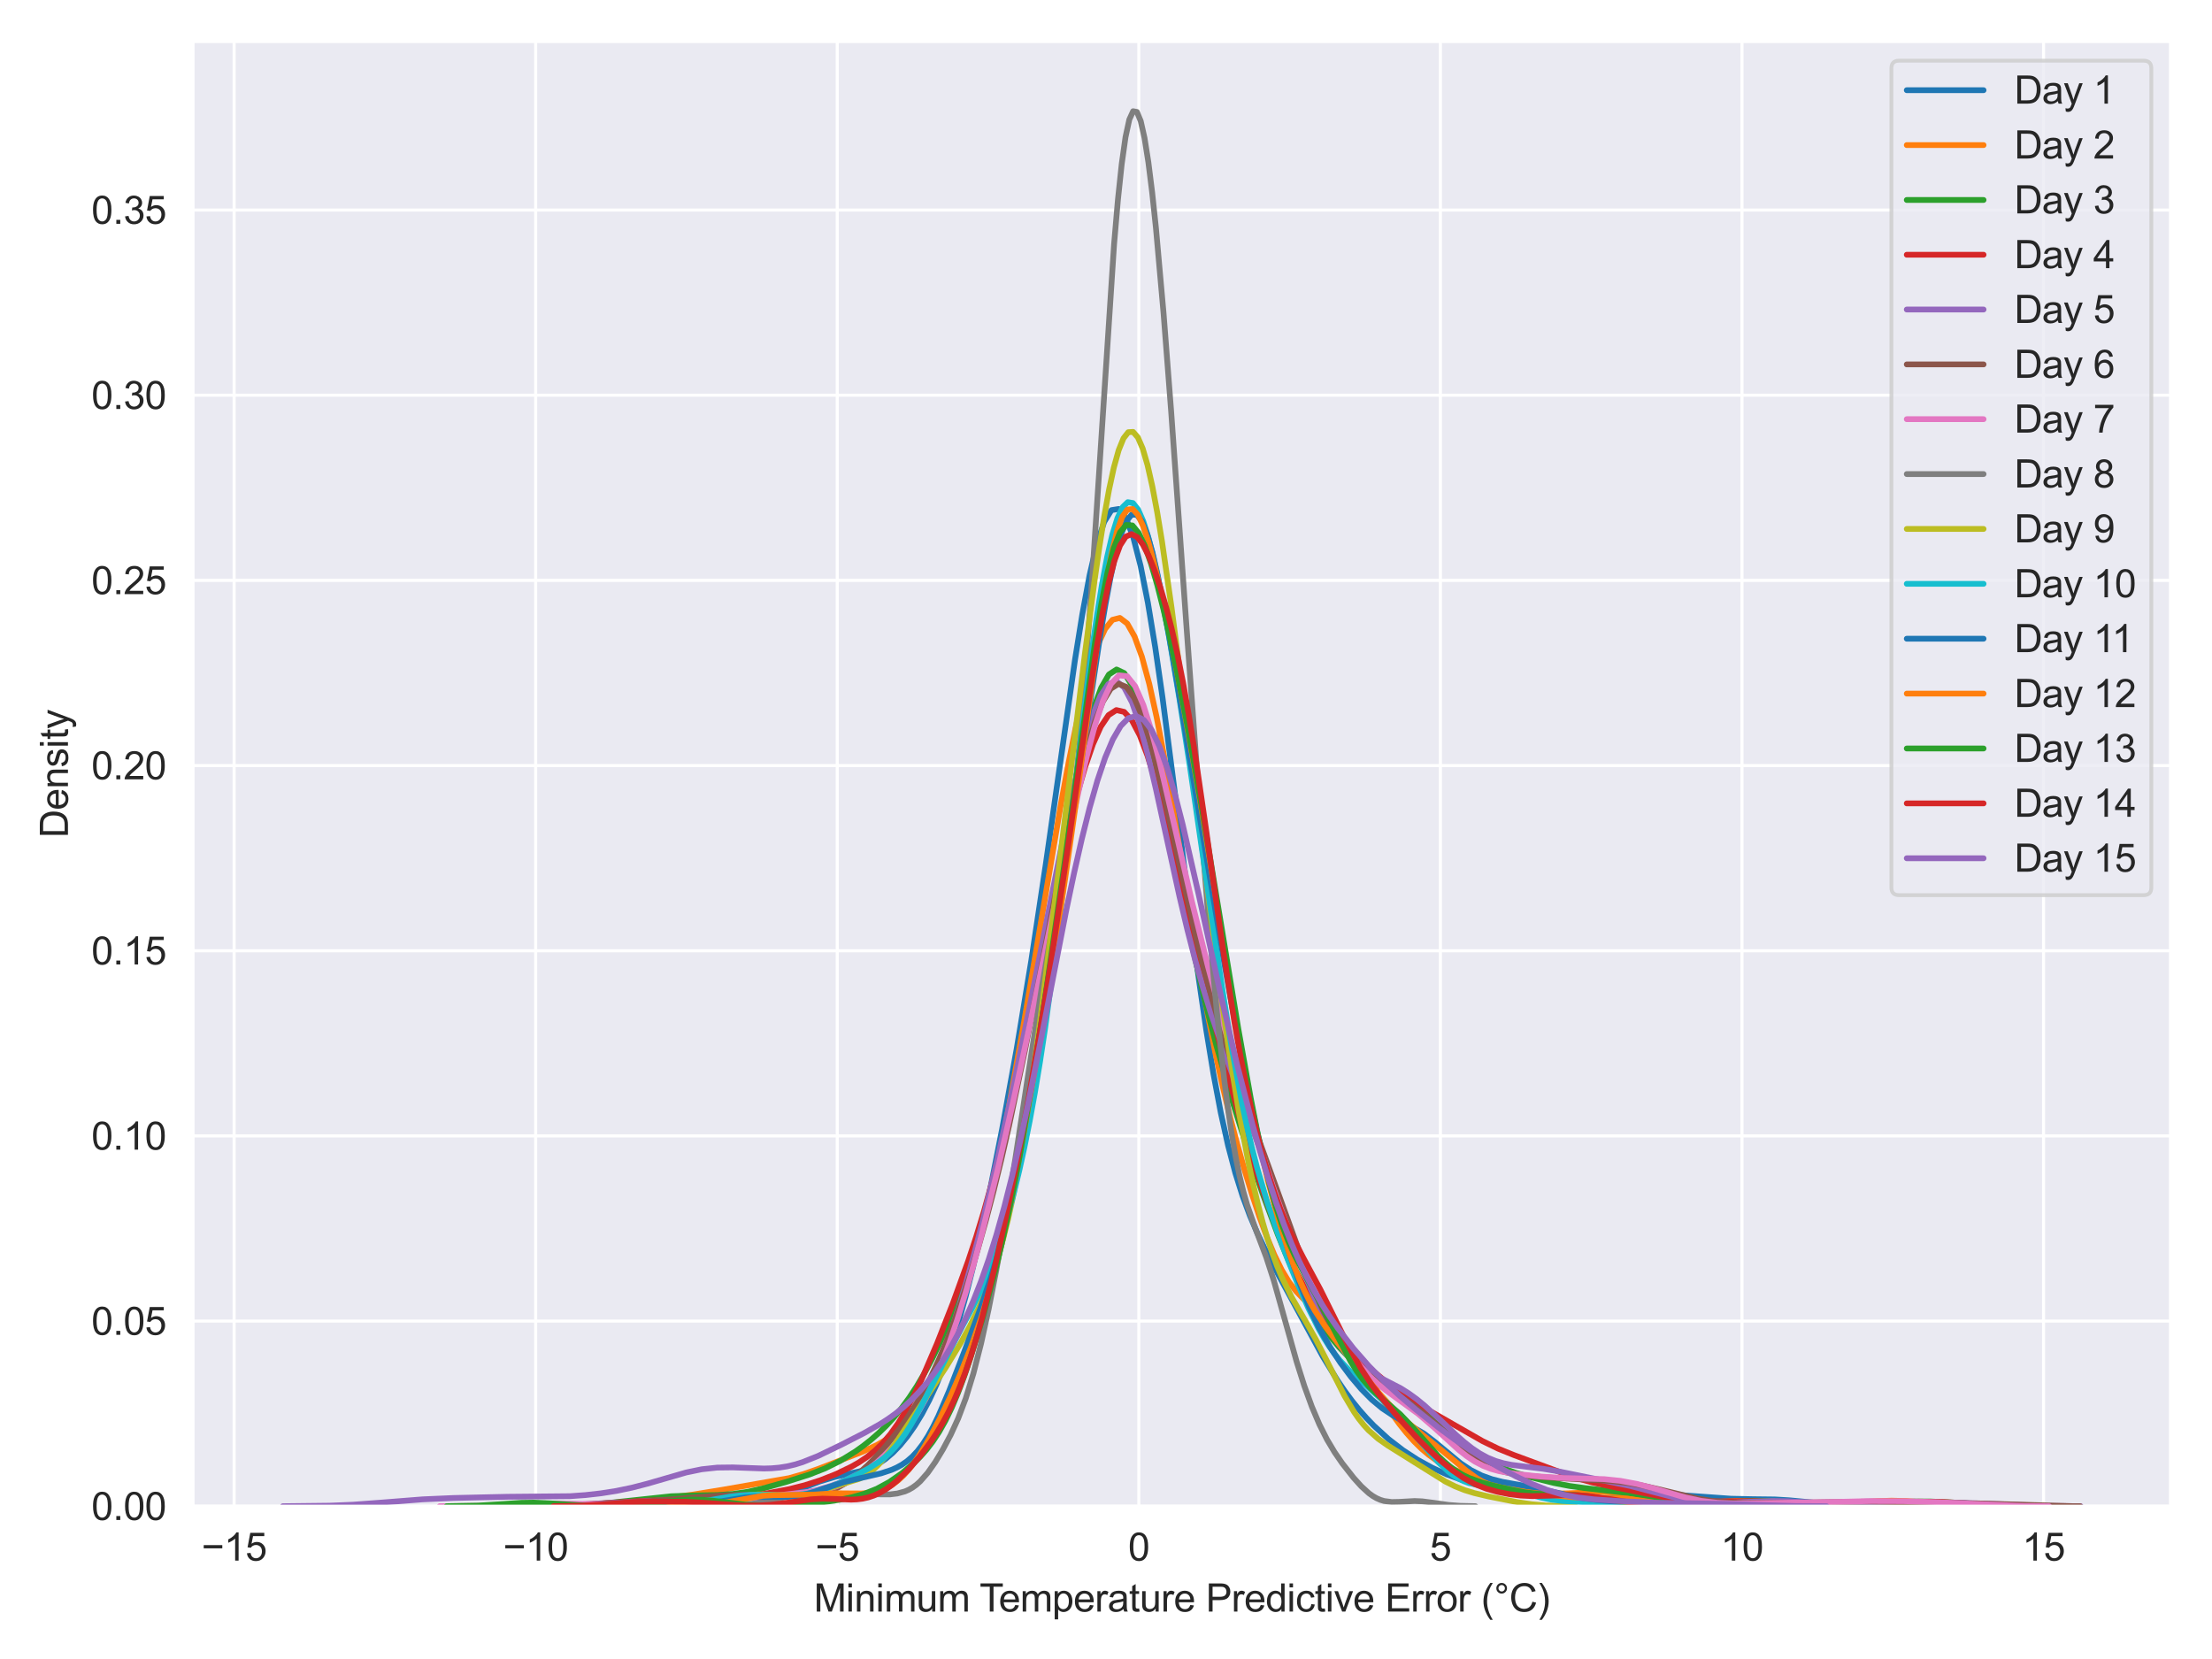<?xml version="1.0" encoding="utf-8" standalone="no"?>
<!DOCTYPE svg PUBLIC "-//W3C//DTD SVG 1.1//EN"
  "http://www.w3.org/Graphics/SVG/1.1/DTD/svg11.dtd">
<svg xmlns:xlink="http://www.w3.org/1999/xlink" width="576pt" height="432pt" viewBox="0 0 576 432" xmlns="http://www.w3.org/2000/svg" version="1.1">
 <defs>
  <style type="text/css">*{stroke-linejoin: round; stroke-linecap: butt}</style>
 </defs>
 <g id="figure_1">
  <g id="patch_1">
   <path d="M 0 432 
L 576 432 
L 576 0 
L 0 0 
z
" style="fill: #ffffff"/>
  </g>
  <g id="axes_1">
   <g id="patch_2">
    <path d="M 50.263 392.223 
L 565.2 392.223 
L 565.2 10.8 
L 50.263 10.8 
z
" style="fill: #eaeaf2"/>
   </g>
   <g id="matplotlib.axis_1">
    <g id="xtick_1">
     <g id="line2d_1">
      <path d="M 60.958 392.223 
L 60.958 10.8 
" clip-path="url(#paaf84d4f3a)" style="fill: none; stroke: #ffffff; stroke-width: 0.8; stroke-linecap: round"/>
     </g>
     <g id="text_1">
      <!-- −15 -->
      <g style="fill: #262626" transform="translate(52.477 406.38) scale(0.1 -0.1)">
       <defs>
        <path id="ArialMT-2212" d="M 3381 1997 
L 356 1997 
L 356 2522 
L 3381 2522 
L 3381 1997 
z
" transform="scale(0.016)"/>
        <path id="ArialMT-31" d="M 2384 0 
L 1822 0 
L 1822 3584 
Q 1619 3391 1289 3197 
Q 959 3003 697 2906 
L 697 3450 
Q 1169 3672 1522 3987 
Q 1875 4303 2022 4600 
L 2384 4600 
L 2384 0 
z
" transform="scale(0.016)"/>
        <path id="ArialMT-35" d="M 266 1200 
L 856 1250 
Q 922 819 1161 601 
Q 1400 384 1738 384 
Q 2144 384 2425 690 
Q 2706 997 2706 1503 
Q 2706 1984 2436 2262 
Q 2166 2541 1728 2541 
Q 1456 2541 1237 2417 
Q 1019 2294 894 2097 
L 366 2166 
L 809 4519 
L 3088 4519 
L 3088 3981 
L 1259 3981 
L 1013 2750 
Q 1425 3038 1878 3038 
Q 2478 3038 2890 2622 
Q 3303 2206 3303 1553 
Q 3303 931 2941 478 
Q 2500 -78 1738 -78 
Q 1113 -78 717 272 
Q 322 622 266 1200 
z
" transform="scale(0.016)"/>
       </defs>
       <use xlink:href="#ArialMT-2212"/>
       <use xlink:href="#ArialMT-31" x="58.398"/>
       <use xlink:href="#ArialMT-35" x="114.014"/>
      </g>
     </g>
    </g>
    <g id="xtick_2">
     <g id="line2d_2">
      <path d="M 139.488 392.223 
L 139.488 10.8 
" clip-path="url(#paaf84d4f3a)" style="fill: none; stroke: #ffffff; stroke-width: 0.8; stroke-linecap: round"/>
     </g>
     <g id="text_2">
      <!-- −10 -->
      <g style="fill: #262626" transform="translate(131.007 406.38) scale(0.1 -0.1)">
       <defs>
        <path id="ArialMT-30" d="M 266 2259 
Q 266 3072 433 3567 
Q 600 4063 929 4331 
Q 1259 4600 1759 4600 
Q 2128 4600 2406 4451 
Q 2684 4303 2865 4023 
Q 3047 3744 3150 3342 
Q 3253 2941 3253 2259 
Q 3253 1453 3087 958 
Q 2922 463 2592 192 
Q 2263 -78 1759 -78 
Q 1097 -78 719 397 
Q 266 969 266 2259 
z
M 844 2259 
Q 844 1131 1108 757 
Q 1372 384 1759 384 
Q 2147 384 2411 759 
Q 2675 1134 2675 2259 
Q 2675 3391 2411 3762 
Q 2147 4134 1753 4134 
Q 1366 4134 1134 3806 
Q 844 3388 844 2259 
z
" transform="scale(0.016)"/>
       </defs>
       <use xlink:href="#ArialMT-2212"/>
       <use xlink:href="#ArialMT-31" x="58.398"/>
       <use xlink:href="#ArialMT-30" x="114.014"/>
      </g>
     </g>
    </g>
    <g id="xtick_3">
     <g id="line2d_3">
      <path d="M 218.018 392.223 
L 218.018 10.8 
" clip-path="url(#paaf84d4f3a)" style="fill: none; stroke: #ffffff; stroke-width: 0.8; stroke-linecap: round"/>
     </g>
     <g id="text_3">
      <!-- −5 -->
      <g style="fill: #262626" transform="translate(212.317 406.38) scale(0.1 -0.1)">
       <use xlink:href="#ArialMT-2212"/>
       <use xlink:href="#ArialMT-35" x="58.398"/>
      </g>
     </g>
    </g>
    <g id="xtick_4">
     <g id="line2d_4">
      <path d="M 296.547 392.223 
L 296.547 10.8 
" clip-path="url(#paaf84d4f3a)" style="fill: none; stroke: #ffffff; stroke-width: 0.8; stroke-linecap: round"/>
     </g>
     <g id="text_4">
      <!-- 0 -->
      <g style="fill: #262626" transform="translate(293.767 406.38) scale(0.1 -0.1)">
       <use xlink:href="#ArialMT-30"/>
      </g>
     </g>
    </g>
    <g id="xtick_5">
     <g id="line2d_5">
      <path d="M 375.077 392.223 
L 375.077 10.8 
" clip-path="url(#paaf84d4f3a)" style="fill: none; stroke: #ffffff; stroke-width: 0.8; stroke-linecap: round"/>
     </g>
     <g id="text_5">
      <!-- 5 -->
      <g style="fill: #262626" transform="translate(372.296 406.38) scale(0.1 -0.1)">
       <use xlink:href="#ArialMT-35"/>
      </g>
     </g>
    </g>
    <g id="xtick_6">
     <g id="line2d_6">
      <path d="M 453.606 392.223 
L 453.606 10.8 
" clip-path="url(#paaf84d4f3a)" style="fill: none; stroke: #ffffff; stroke-width: 0.8; stroke-linecap: round"/>
     </g>
     <g id="text_6">
      <!-- 10 -->
      <g style="fill: #262626" transform="translate(448.045 406.38) scale(0.1 -0.1)">
       <use xlink:href="#ArialMT-31"/>
       <use xlink:href="#ArialMT-30" x="55.615"/>
      </g>
     </g>
    </g>
    <g id="xtick_7">
     <g id="line2d_7">
      <path d="M 532.136 392.223 
L 532.136 10.8 
" clip-path="url(#paaf84d4f3a)" style="fill: none; stroke: #ffffff; stroke-width: 0.8; stroke-linecap: round"/>
     </g>
     <g id="text_7">
      <!-- 15 -->
      <g style="fill: #262626" transform="translate(526.575 406.38) scale(0.1 -0.1)">
       <use xlink:href="#ArialMT-31"/>
       <use xlink:href="#ArialMT-35" x="55.615"/>
      </g>
     </g>
    </g>
    <g id="text_8">
     <!-- Minimum Temperature Predictive Error (°C) -->
     <g style="fill: #262626" transform="translate(211.919 419.647) scale(0.1 -0.1)">
      <defs>
       <path id="ArialMT-4d" d="M 475 0 
L 475 4581 
L 1388 4581 
L 2472 1338 
Q 2622 884 2691 659 
Q 2769 909 2934 1394 
L 4031 4581 
L 4847 4581 
L 4847 0 
L 4263 0 
L 4263 3834 
L 2931 0 
L 2384 0 
L 1059 3900 
L 1059 0 
L 475 0 
z
" transform="scale(0.016)"/>
       <path id="ArialMT-69" d="M 425 3934 
L 425 4581 
L 988 4581 
L 988 3934 
L 425 3934 
z
M 425 0 
L 425 3319 
L 988 3319 
L 988 0 
L 425 0 
z
" transform="scale(0.016)"/>
       <path id="ArialMT-6e" d="M 422 0 
L 422 3319 
L 928 3319 
L 928 2847 
Q 1294 3394 1984 3394 
Q 2284 3394 2536 3286 
Q 2788 3178 2913 3003 
Q 3038 2828 3088 2588 
Q 3119 2431 3119 2041 
L 3119 0 
L 2556 0 
L 2556 2019 
Q 2556 2363 2490 2533 
Q 2425 2703 2258 2804 
Q 2091 2906 1866 2906 
Q 1506 2906 1245 2678 
Q 984 2450 984 1813 
L 984 0 
L 422 0 
z
" transform="scale(0.016)"/>
       <path id="ArialMT-6d" d="M 422 0 
L 422 3319 
L 925 3319 
L 925 2853 
Q 1081 3097 1340 3245 
Q 1600 3394 1931 3394 
Q 2300 3394 2536 3241 
Q 2772 3088 2869 2813 
Q 3263 3394 3894 3394 
Q 4388 3394 4653 3120 
Q 4919 2847 4919 2278 
L 4919 0 
L 4359 0 
L 4359 2091 
Q 4359 2428 4304 2576 
Q 4250 2725 4106 2815 
Q 3963 2906 3769 2906 
Q 3419 2906 3187 2673 
Q 2956 2441 2956 1928 
L 2956 0 
L 2394 0 
L 2394 2156 
Q 2394 2531 2256 2718 
Q 2119 2906 1806 2906 
Q 1569 2906 1367 2781 
Q 1166 2656 1075 2415 
Q 984 2175 984 1722 
L 984 0 
L 422 0 
z
" transform="scale(0.016)"/>
       <path id="ArialMT-75" d="M 2597 0 
L 2597 488 
Q 2209 -75 1544 -75 
Q 1250 -75 995 37 
Q 741 150 617 320 
Q 494 491 444 738 
Q 409 903 409 1263 
L 409 3319 
L 972 3319 
L 972 1478 
Q 972 1038 1006 884 
Q 1059 663 1231 536 
Q 1403 409 1656 409 
Q 1909 409 2131 539 
Q 2353 669 2445 892 
Q 2538 1116 2538 1541 
L 2538 3319 
L 3100 3319 
L 3100 0 
L 2597 0 
z
" transform="scale(0.016)"/>
       <path id="ArialMT-20" transform="scale(0.016)"/>
       <path id="ArialMT-54" d="M 1659 0 
L 1659 4041 
L 150 4041 
L 150 4581 
L 3781 4581 
L 3781 4041 
L 2266 4041 
L 2266 0 
L 1659 0 
z
" transform="scale(0.016)"/>
       <path id="ArialMT-65" d="M 2694 1069 
L 3275 997 
Q 3138 488 2766 206 
Q 2394 -75 1816 -75 
Q 1088 -75 661 373 
Q 234 822 234 1631 
Q 234 2469 665 2931 
Q 1097 3394 1784 3394 
Q 2450 3394 2872 2941 
Q 3294 2488 3294 1666 
Q 3294 1616 3291 1516 
L 816 1516 
Q 847 969 1125 678 
Q 1403 388 1819 388 
Q 2128 388 2347 550 
Q 2566 713 2694 1069 
z
M 847 1978 
L 2700 1978 
Q 2663 2397 2488 2606 
Q 2219 2931 1791 2931 
Q 1403 2931 1139 2672 
Q 875 2413 847 1978 
z
" transform="scale(0.016)"/>
       <path id="ArialMT-70" d="M 422 -1272 
L 422 3319 
L 934 3319 
L 934 2888 
Q 1116 3141 1344 3267 
Q 1572 3394 1897 3394 
Q 2322 3394 2647 3175 
Q 2972 2956 3137 2557 
Q 3303 2159 3303 1684 
Q 3303 1175 3120 767 
Q 2938 359 2589 142 
Q 2241 -75 1856 -75 
Q 1575 -75 1351 44 
Q 1128 163 984 344 
L 984 -1272 
L 422 -1272 
z
M 931 1641 
Q 931 1000 1190 694 
Q 1450 388 1819 388 
Q 2194 388 2461 705 
Q 2728 1022 2728 1688 
Q 2728 2322 2467 2637 
Q 2206 2953 1844 2953 
Q 1484 2953 1207 2617 
Q 931 2281 931 1641 
z
" transform="scale(0.016)"/>
       <path id="ArialMT-72" d="M 416 0 
L 416 3319 
L 922 3319 
L 922 2816 
Q 1116 3169 1280 3281 
Q 1444 3394 1641 3394 
Q 1925 3394 2219 3213 
L 2025 2691 
Q 1819 2813 1613 2813 
Q 1428 2813 1281 2702 
Q 1134 2591 1072 2394 
Q 978 2094 978 1738 
L 978 0 
L 416 0 
z
" transform="scale(0.016)"/>
       <path id="ArialMT-61" d="M 2588 409 
Q 2275 144 1986 34 
Q 1697 -75 1366 -75 
Q 819 -75 525 192 
Q 231 459 231 875 
Q 231 1119 342 1320 
Q 453 1522 633 1644 
Q 813 1766 1038 1828 
Q 1203 1872 1538 1913 
Q 2219 1994 2541 2106 
Q 2544 2222 2544 2253 
Q 2544 2597 2384 2738 
Q 2169 2928 1744 2928 
Q 1347 2928 1158 2789 
Q 969 2650 878 2297 
L 328 2372 
Q 403 2725 575 2942 
Q 747 3159 1072 3276 
Q 1397 3394 1825 3394 
Q 2250 3394 2515 3294 
Q 2781 3194 2906 3042 
Q 3031 2891 3081 2659 
Q 3109 2516 3109 2141 
L 3109 1391 
Q 3109 606 3145 398 
Q 3181 191 3288 0 
L 2700 0 
Q 2613 175 2588 409 
z
M 2541 1666 
Q 2234 1541 1622 1453 
Q 1275 1403 1131 1340 
Q 988 1278 909 1158 
Q 831 1038 831 891 
Q 831 666 1001 516 
Q 1172 366 1500 366 
Q 1825 366 2078 508 
Q 2331 650 2450 897 
Q 2541 1088 2541 1459 
L 2541 1666 
z
" transform="scale(0.016)"/>
       <path id="ArialMT-74" d="M 1650 503 
L 1731 6 
Q 1494 -44 1306 -44 
Q 1000 -44 831 53 
Q 663 150 594 308 
Q 525 466 525 972 
L 525 2881 
L 113 2881 
L 113 3319 
L 525 3319 
L 525 4141 
L 1084 4478 
L 1084 3319 
L 1650 3319 
L 1650 2881 
L 1084 2881 
L 1084 941 
Q 1084 700 1114 631 
Q 1144 563 1211 522 
Q 1278 481 1403 481 
Q 1497 481 1650 503 
z
" transform="scale(0.016)"/>
       <path id="ArialMT-50" d="M 494 0 
L 494 4581 
L 2222 4581 
Q 2678 4581 2919 4538 
Q 3256 4481 3484 4323 
Q 3713 4166 3852 3881 
Q 3991 3597 3991 3256 
Q 3991 2672 3619 2267 
Q 3247 1863 2275 1863 
L 1100 1863 
L 1100 0 
L 494 0 
z
M 1100 2403 
L 2284 2403 
Q 2872 2403 3119 2622 
Q 3366 2841 3366 3238 
Q 3366 3525 3220 3729 
Q 3075 3934 2838 4000 
Q 2684 4041 2272 4041 
L 1100 4041 
L 1100 2403 
z
" transform="scale(0.016)"/>
       <path id="ArialMT-64" d="M 2575 0 
L 2575 419 
Q 2259 -75 1647 -75 
Q 1250 -75 917 144 
Q 584 363 401 755 
Q 219 1147 219 1656 
Q 219 2153 384 2558 
Q 550 2963 881 3178 
Q 1213 3394 1622 3394 
Q 1922 3394 2156 3267 
Q 2391 3141 2538 2938 
L 2538 4581 
L 3097 4581 
L 3097 0 
L 2575 0 
z
M 797 1656 
Q 797 1019 1065 703 
Q 1334 388 1700 388 
Q 2069 388 2326 689 
Q 2584 991 2584 1609 
Q 2584 2291 2321 2609 
Q 2059 2928 1675 2928 
Q 1300 2928 1048 2622 
Q 797 2316 797 1656 
z
" transform="scale(0.016)"/>
       <path id="ArialMT-63" d="M 2588 1216 
L 3141 1144 
Q 3050 572 2676 248 
Q 2303 -75 1759 -75 
Q 1078 -75 664 370 
Q 250 816 250 1647 
Q 250 2184 428 2587 
Q 606 2991 970 3192 
Q 1334 3394 1763 3394 
Q 2303 3394 2647 3120 
Q 2991 2847 3088 2344 
L 2541 2259 
Q 2463 2594 2264 2762 
Q 2066 2931 1784 2931 
Q 1359 2931 1093 2626 
Q 828 2322 828 1663 
Q 828 994 1084 691 
Q 1341 388 1753 388 
Q 2084 388 2306 591 
Q 2528 794 2588 1216 
z
" transform="scale(0.016)"/>
       <path id="ArialMT-76" d="M 1344 0 
L 81 3319 
L 675 3319 
L 1388 1331 
Q 1503 1009 1600 663 
Q 1675 925 1809 1294 
L 2547 3319 
L 3125 3319 
L 1869 0 
L 1344 0 
z
" transform="scale(0.016)"/>
       <path id="ArialMT-45" d="M 506 0 
L 506 4581 
L 3819 4581 
L 3819 4041 
L 1113 4041 
L 1113 2638 
L 3647 2638 
L 3647 2100 
L 1113 2100 
L 1113 541 
L 3925 541 
L 3925 0 
L 506 0 
z
" transform="scale(0.016)"/>
       <path id="ArialMT-6f" d="M 213 1659 
Q 213 2581 725 3025 
Q 1153 3394 1769 3394 
Q 2453 3394 2887 2945 
Q 3322 2497 3322 1706 
Q 3322 1066 3130 698 
Q 2938 331 2570 128 
Q 2203 -75 1769 -75 
Q 1072 -75 642 372 
Q 213 819 213 1659 
z
M 791 1659 
Q 791 1022 1069 705 
Q 1347 388 1769 388 
Q 2188 388 2466 706 
Q 2744 1025 2744 1678 
Q 2744 2294 2464 2611 
Q 2184 2928 1769 2928 
Q 1347 2928 1069 2612 
Q 791 2297 791 1659 
z
" transform="scale(0.016)"/>
       <path id="ArialMT-28" d="M 1497 -1347 
Q 1031 -759 709 28 
Q 388 816 388 1659 
Q 388 2403 628 3084 
Q 909 3875 1497 4659 
L 1900 4659 
Q 1522 4009 1400 3731 
Q 1209 3300 1100 2831 
Q 966 2247 966 1656 
Q 966 153 1900 -1347 
L 1497 -1347 
z
" transform="scale(0.016)"/>
       <path id="ArialMT-b0" d="M 400 3794 
Q 400 4153 654 4406 
Q 909 4659 1266 4659 
Q 1628 4659 1881 4406 
Q 2134 4153 2134 3794 
Q 2134 3434 1879 3179 
Q 1625 2925 1266 2925 
Q 909 2925 654 3178 
Q 400 3431 400 3794 
z
M 741 3794 
Q 741 3575 895 3420 
Q 1050 3266 1269 3266 
Q 1484 3266 1639 3420 
Q 1794 3575 1794 3794 
Q 1794 4013 1639 4167 
Q 1484 4322 1269 4322 
Q 1050 4322 895 4167 
Q 741 4013 741 3794 
z
" transform="scale(0.016)"/>
       <path id="ArialMT-43" d="M 3763 1606 
L 4369 1453 
Q 4178 706 3683 314 
Q 3188 -78 2472 -78 
Q 1731 -78 1267 223 
Q 803 525 561 1097 
Q 319 1669 319 2325 
Q 319 3041 592 3573 
Q 866 4106 1370 4382 
Q 1875 4659 2481 4659 
Q 3169 4659 3637 4309 
Q 4106 3959 4291 3325 
L 3694 3184 
Q 3534 3684 3231 3912 
Q 2928 4141 2469 4141 
Q 1941 4141 1586 3887 
Q 1231 3634 1087 3207 
Q 944 2781 944 2328 
Q 944 1744 1114 1308 
Q 1284 872 1643 656 
Q 2003 441 2422 441 
Q 2931 441 3284 734 
Q 3638 1028 3763 1606 
z
" transform="scale(0.016)"/>
       <path id="ArialMT-29" d="M 791 -1347 
L 388 -1347 
Q 1322 153 1322 1656 
Q 1322 2244 1188 2822 
Q 1081 3291 891 3722 
Q 769 4003 388 4659 
L 791 4659 
Q 1378 3875 1659 3084 
Q 1900 2403 1900 1659 
Q 1900 816 1576 28 
Q 1253 -759 791 -1347 
z
" transform="scale(0.016)"/>
      </defs>
      <use xlink:href="#ArialMT-4d"/>
      <use xlink:href="#ArialMT-69" x="83.301"/>
      <use xlink:href="#ArialMT-6e" x="105.518"/>
      <use xlink:href="#ArialMT-69" x="161.133"/>
      <use xlink:href="#ArialMT-6d" x="183.35"/>
      <use xlink:href="#ArialMT-75" x="266.65"/>
      <use xlink:href="#ArialMT-6d" x="322.266"/>
      <use xlink:href="#ArialMT-20" x="405.566"/>
      <use xlink:href="#ArialMT-54" x="431.6"/>
      <use xlink:href="#ArialMT-65" x="481.559"/>
      <use xlink:href="#ArialMT-6d" x="537.174"/>
      <use xlink:href="#ArialMT-70" x="620.475"/>
      <use xlink:href="#ArialMT-65" x="676.09"/>
      <use xlink:href="#ArialMT-72" x="731.705"/>
      <use xlink:href="#ArialMT-61" x="765.006"/>
      <use xlink:href="#ArialMT-74" x="820.621"/>
      <use xlink:href="#ArialMT-75" x="848.404"/>
      <use xlink:href="#ArialMT-72" x="904.02"/>
      <use xlink:href="#ArialMT-65" x="937.32"/>
      <use xlink:href="#ArialMT-20" x="992.936"/>
      <use xlink:href="#ArialMT-50" x="1020.719"/>
      <use xlink:href="#ArialMT-72" x="1087.418"/>
      <use xlink:href="#ArialMT-65" x="1120.719"/>
      <use xlink:href="#ArialMT-64" x="1176.334"/>
      <use xlink:href="#ArialMT-69" x="1231.949"/>
      <use xlink:href="#ArialMT-63" x="1254.166"/>
      <use xlink:href="#ArialMT-74" x="1304.166"/>
      <use xlink:href="#ArialMT-69" x="1331.949"/>
      <use xlink:href="#ArialMT-76" x="1354.166"/>
      <use xlink:href="#ArialMT-65" x="1404.166"/>
      <use xlink:href="#ArialMT-20" x="1459.781"/>
      <use xlink:href="#ArialMT-45" x="1487.564"/>
      <use xlink:href="#ArialMT-72" x="1554.264"/>
      <use xlink:href="#ArialMT-72" x="1587.564"/>
      <use xlink:href="#ArialMT-6f" x="1620.865"/>
      <use xlink:href="#ArialMT-72" x="1676.48"/>
      <use xlink:href="#ArialMT-20" x="1709.781"/>
      <use xlink:href="#ArialMT-28" x="1737.564"/>
      <use xlink:href="#ArialMT-b0" x="1770.865"/>
      <use xlink:href="#ArialMT-43" x="1810.855"/>
      <use xlink:href="#ArialMT-29" x="1883.072"/>
     </g>
    </g>
   </g>
   <g id="matplotlib.axis_2">
    <g id="ytick_1">
     <g id="line2d_8">
      <path d="M 50.263 392.223 
L 565.2 392.223 
" clip-path="url(#paaf84d4f3a)" style="fill: none; stroke: #ffffff; stroke-width: 0.8; stroke-linecap: round"/>
     </g>
     <g id="text_9">
      <!-- 0.00 -->
      <g style="fill: #262626" transform="translate(23.802 395.801) scale(0.1 -0.1)">
       <defs>
        <path id="ArialMT-2e" d="M 581 0 
L 581 641 
L 1222 641 
L 1222 0 
L 581 0 
z
" transform="scale(0.016)"/>
       </defs>
       <use xlink:href="#ArialMT-30"/>
       <use xlink:href="#ArialMT-2e" x="55.615"/>
       <use xlink:href="#ArialMT-30" x="83.398"/>
       <use xlink:href="#ArialMT-30" x="139.014"/>
      </g>
     </g>
    </g>
    <g id="ytick_2">
     <g id="line2d_9">
      <path d="M 50.263 344.005 
L 565.2 344.005 
" clip-path="url(#paaf84d4f3a)" style="fill: none; stroke: #ffffff; stroke-width: 0.8; stroke-linecap: round"/>
     </g>
     <g id="text_10">
      <!-- 0.05 -->
      <g style="fill: #262626" transform="translate(23.802 347.584) scale(0.1 -0.1)">
       <use xlink:href="#ArialMT-30"/>
       <use xlink:href="#ArialMT-2e" x="55.615"/>
       <use xlink:href="#ArialMT-30" x="83.398"/>
       <use xlink:href="#ArialMT-35" x="139.014"/>
      </g>
     </g>
    </g>
    <g id="ytick_3">
     <g id="line2d_10">
      <path d="M 50.263 295.787 
L 565.2 295.787 
" clip-path="url(#paaf84d4f3a)" style="fill: none; stroke: #ffffff; stroke-width: 0.8; stroke-linecap: round"/>
     </g>
     <g id="text_11">
      <!-- 0.10 -->
      <g style="fill: #262626" transform="translate(23.802 299.366) scale(0.1 -0.1)">
       <use xlink:href="#ArialMT-30"/>
       <use xlink:href="#ArialMT-2e" x="55.615"/>
       <use xlink:href="#ArialMT-31" x="83.398"/>
       <use xlink:href="#ArialMT-30" x="139.014"/>
      </g>
     </g>
    </g>
    <g id="ytick_4">
     <g id="line2d_11">
      <path d="M 50.263 247.569 
L 565.2 247.569 
" clip-path="url(#paaf84d4f3a)" style="fill: none; stroke: #ffffff; stroke-width: 0.8; stroke-linecap: round"/>
     </g>
     <g id="text_12">
      <!-- 0.15 -->
      <g style="fill: #262626" transform="translate(23.802 251.148) scale(0.1 -0.1)">
       <use xlink:href="#ArialMT-30"/>
       <use xlink:href="#ArialMT-2e" x="55.615"/>
       <use xlink:href="#ArialMT-31" x="83.398"/>
       <use xlink:href="#ArialMT-35" x="139.014"/>
      </g>
     </g>
    </g>
    <g id="ytick_5">
     <g id="line2d_12">
      <path d="M 50.263 199.352 
L 565.2 199.352 
" clip-path="url(#paaf84d4f3a)" style="fill: none; stroke: #ffffff; stroke-width: 0.8; stroke-linecap: round"/>
     </g>
     <g id="text_13">
      <!-- 0.20 -->
      <g style="fill: #262626" transform="translate(23.802 202.931) scale(0.1 -0.1)">
       <defs>
        <path id="ArialMT-32" d="M 3222 541 
L 3222 0 
L 194 0 
Q 188 203 259 391 
Q 375 700 629 1000 
Q 884 1300 1366 1694 
Q 2113 2306 2375 2664 
Q 2638 3022 2638 3341 
Q 2638 3675 2398 3904 
Q 2159 4134 1775 4134 
Q 1369 4134 1125 3890 
Q 881 3647 878 3216 
L 300 3275 
Q 359 3922 746 4261 
Q 1134 4600 1788 4600 
Q 2447 4600 2831 4234 
Q 3216 3869 3216 3328 
Q 3216 3053 3103 2787 
Q 2991 2522 2730 2228 
Q 2469 1934 1863 1422 
Q 1356 997 1212 845 
Q 1069 694 975 541 
L 3222 541 
z
" transform="scale(0.016)"/>
       </defs>
       <use xlink:href="#ArialMT-30"/>
       <use xlink:href="#ArialMT-2e" x="55.615"/>
       <use xlink:href="#ArialMT-32" x="83.398"/>
       <use xlink:href="#ArialMT-30" x="139.014"/>
      </g>
     </g>
    </g>
    <g id="ytick_6">
     <g id="line2d_13">
      <path d="M 50.263 151.134 
L 565.2 151.134 
" clip-path="url(#paaf84d4f3a)" style="fill: none; stroke: #ffffff; stroke-width: 0.8; stroke-linecap: round"/>
     </g>
     <g id="text_14">
      <!-- 0.25 -->
      <g style="fill: #262626" transform="translate(23.802 154.713) scale(0.1 -0.1)">
       <use xlink:href="#ArialMT-30"/>
       <use xlink:href="#ArialMT-2e" x="55.615"/>
       <use xlink:href="#ArialMT-32" x="83.398"/>
       <use xlink:href="#ArialMT-35" x="139.014"/>
      </g>
     </g>
    </g>
    <g id="ytick_7">
     <g id="line2d_14">
      <path d="M 50.263 102.916 
L 565.2 102.916 
" clip-path="url(#paaf84d4f3a)" style="fill: none; stroke: #ffffff; stroke-width: 0.8; stroke-linecap: round"/>
     </g>
     <g id="text_15">
      <!-- 0.30 -->
      <g style="fill: #262626" transform="translate(23.802 106.495) scale(0.1 -0.1)">
       <defs>
        <path id="ArialMT-33" d="M 269 1209 
L 831 1284 
Q 928 806 1161 595 
Q 1394 384 1728 384 
Q 2125 384 2398 659 
Q 2672 934 2672 1341 
Q 2672 1728 2419 1979 
Q 2166 2231 1775 2231 
Q 1616 2231 1378 2169 
L 1441 2663 
Q 1497 2656 1531 2656 
Q 1891 2656 2178 2843 
Q 2466 3031 2466 3422 
Q 2466 3731 2256 3934 
Q 2047 4138 1716 4138 
Q 1388 4138 1169 3931 
Q 950 3725 888 3313 
L 325 3413 
Q 428 3978 793 4289 
Q 1159 4600 1703 4600 
Q 2078 4600 2393 4439 
Q 2709 4278 2876 4000 
Q 3044 3722 3044 3409 
Q 3044 3113 2884 2869 
Q 2725 2625 2413 2481 
Q 2819 2388 3044 2092 
Q 3269 1797 3269 1353 
Q 3269 753 2831 336 
Q 2394 -81 1725 -81 
Q 1122 -81 723 278 
Q 325 638 269 1209 
z
" transform="scale(0.016)"/>
       </defs>
       <use xlink:href="#ArialMT-30"/>
       <use xlink:href="#ArialMT-2e" x="55.615"/>
       <use xlink:href="#ArialMT-33" x="83.398"/>
       <use xlink:href="#ArialMT-30" x="139.014"/>
      </g>
     </g>
    </g>
    <g id="ytick_8">
     <g id="line2d_15">
      <path d="M 50.263 54.698 
L 565.2 54.698 
" clip-path="url(#paaf84d4f3a)" style="fill: none; stroke: #ffffff; stroke-width: 0.8; stroke-linecap: round"/>
     </g>
     <g id="text_16">
      <!-- 0.35 -->
      <g style="fill: #262626" transform="translate(23.802 58.277) scale(0.1 -0.1)">
       <use xlink:href="#ArialMT-30"/>
       <use xlink:href="#ArialMT-2e" x="55.615"/>
       <use xlink:href="#ArialMT-33" x="83.398"/>
       <use xlink:href="#ArialMT-35" x="139.014"/>
      </g>
     </g>
    </g>
    <g id="text_17">
     <!-- Density -->
     <g style="fill: #262626" transform="translate(17.697 218.183) rotate(-90) scale(0.1 -0.1)">
      <defs>
       <path id="ArialMT-44" d="M 494 0 
L 494 4581 
L 2072 4581 
Q 2606 4581 2888 4516 
Q 3281 4425 3559 4188 
Q 3922 3881 4101 3404 
Q 4281 2928 4281 2316 
Q 4281 1794 4159 1391 
Q 4038 988 3847 723 
Q 3656 459 3429 307 
Q 3203 156 2883 78 
Q 2563 0 2147 0 
L 494 0 
z
M 1100 541 
L 2078 541 
Q 2531 541 2789 625 
Q 3047 709 3200 863 
Q 3416 1078 3536 1442 
Q 3656 1806 3656 2325 
Q 3656 3044 3420 3430 
Q 3184 3816 2847 3947 
Q 2603 4041 2063 4041 
L 1100 4041 
L 1100 541 
z
" transform="scale(0.016)"/>
       <path id="ArialMT-73" d="M 197 991 
L 753 1078 
Q 800 744 1014 566 
Q 1228 388 1613 388 
Q 2000 388 2187 545 
Q 2375 703 2375 916 
Q 2375 1106 2209 1216 
Q 2094 1291 1634 1406 
Q 1016 1563 777 1677 
Q 538 1791 414 1992 
Q 291 2194 291 2438 
Q 291 2659 392 2848 
Q 494 3038 669 3163 
Q 800 3259 1026 3326 
Q 1253 3394 1513 3394 
Q 1903 3394 2198 3281 
Q 2494 3169 2634 2976 
Q 2775 2784 2828 2463 
L 2278 2388 
Q 2241 2644 2061 2787 
Q 1881 2931 1553 2931 
Q 1166 2931 1000 2803 
Q 834 2675 834 2503 
Q 834 2394 903 2306 
Q 972 2216 1119 2156 
Q 1203 2125 1616 2013 
Q 2213 1853 2448 1751 
Q 2684 1650 2818 1456 
Q 2953 1263 2953 975 
Q 2953 694 2789 445 
Q 2625 197 2315 61 
Q 2006 -75 1616 -75 
Q 969 -75 630 194 
Q 291 463 197 991 
z
" transform="scale(0.016)"/>
       <path id="ArialMT-79" d="M 397 -1278 
L 334 -750 
Q 519 -800 656 -800 
Q 844 -800 956 -737 
Q 1069 -675 1141 -563 
Q 1194 -478 1313 -144 
Q 1328 -97 1363 -6 
L 103 3319 
L 709 3319 
L 1400 1397 
Q 1534 1031 1641 628 
Q 1738 1016 1872 1384 
L 2581 3319 
L 3144 3319 
L 1881 -56 
Q 1678 -603 1566 -809 
Q 1416 -1088 1222 -1217 
Q 1028 -1347 759 -1347 
Q 597 -1347 397 -1278 
z
" transform="scale(0.016)"/>
      </defs>
      <use xlink:href="#ArialMT-44"/>
      <use xlink:href="#ArialMT-65" x="72.217"/>
      <use xlink:href="#ArialMT-6e" x="127.832"/>
      <use xlink:href="#ArialMT-73" x="183.447"/>
      <use xlink:href="#ArialMT-69" x="233.447"/>
      <use xlink:href="#ArialMT-74" x="255.664"/>
      <use xlink:href="#ArialMT-79" x="283.447"/>
     </g>
    </g>
   </g>
   <g id="line2d_16">
    <path d="M 147.084 392.213 
L 156.573 392.066 
L 162.267 391.73 
L 167.96 391.122 
L 181.245 389.459 
L 185.041 389.286 
L 188.837 389.365 
L 198.326 389.874 
L 200.224 389.78 
L 202.122 389.546 
L 204.019 389.155 
L 205.917 388.616 
L 209.713 387.218 
L 213.509 385.756 
L 217.304 384.618 
L 224.896 382.888 
L 226.794 382.176 
L 228.691 381.202 
L 230.589 379.921 
L 232.487 378.304 
L 234.385 376.339 
L 236.283 374.012 
L 238.181 371.305 
L 240.079 368.185 
L 241.976 364.601 
L 243.874 360.489 
L 245.772 355.782 
L 247.67 350.415 
L 249.568 344.343 
L 251.466 337.546 
L 253.363 330.038 
L 255.261 321.863 
L 257.159 313.088 
L 260.955 294.005 
L 264.751 273.086 
L 268.546 250.138 
L 272.342 224.914 
L 279.933 171.772 
L 281.831 159.983 
L 283.729 149.777 
L 285.627 141.625 
L 287.525 135.899 
L 289.423 132.837 
L 291.32 132.532 
L 293.218 134.95 
L 295.116 139.963 
L 297.014 147.383 
L 298.912 156.98 
L 300.81 168.481 
L 302.707 181.565 
L 306.503 210.843 
L 310.299 240.993 
L 312.197 255.14 
L 314.095 268.125 
L 315.992 279.693 
L 317.89 289.736 
L 319.788 298.281 
L 321.686 305.465 
L 323.584 311.494 
L 325.482 316.606 
L 327.379 321.042 
L 329.277 325.019 
L 333.073 332.283 
L 344.46 353.231 
L 348.256 359.43 
L 350.154 362.213 
L 352.051 364.775 
L 353.949 367.126 
L 355.847 369.279 
L 357.745 371.252 
L 361.541 374.72 
L 365.336 377.641 
L 369.132 380.114 
L 372.928 382.201 
L 376.723 383.927 
L 380.519 385.317 
L 384.315 386.412 
L 388.111 387.251 
L 391.906 387.859 
L 412.783 390.365 
L 416.578 390.278 
L 420.374 389.911 
L 426.067 389.256 
L 429.863 389.039 
L 433.659 389.085 
L 439.352 389.449 
L 450.739 390.26 
L 456.433 390.384 
L 462.127 390.45 
L 465.922 390.676 
L 479.207 391.922 
L 483.003 392 
L 488.696 391.841 
L 498.186 391.406 
L 501.981 391.433 
L 509.573 391.82 
L 517.164 392.131 
L 524.755 392.213 
L 524.755 392.213 
" clip-path="url(#paaf84d4f3a)" style="fill: none; stroke: #1f77b4; stroke-width: 1.5; stroke-linecap: round"/>
   </g>
   <g id="line2d_17">
    <path d="M 142.309 392.214 
L 151.879 392.096 
L 157.621 391.833 
L 163.364 391.348 
L 171.02 390.458 
L 180.591 389.164 
L 188.247 387.92 
L 205.474 384.907 
L 209.302 383.825 
L 213.13 382.481 
L 224.615 378.028 
L 228.443 376.229 
L 230.357 375.11 
L 232.271 373.767 
L 234.186 372.136 
L 236.1 370.149 
L 238.014 367.739 
L 239.928 364.846 
L 241.842 361.43 
L 243.756 357.468 
L 245.67 352.959 
L 247.584 347.915 
L 249.498 342.354 
L 251.412 336.281 
L 253.327 329.682 
L 255.241 322.518 
L 257.155 314.738 
L 259.069 306.29 
L 260.983 297.142 
L 262.897 287.302 
L 266.725 265.839 
L 276.296 209.166 
L 278.21 198.86 
L 280.124 189.368 
L 282.038 180.902 
L 283.952 173.678 
L 285.866 167.901 
L 287.78 163.756 
L 289.694 161.39 
L 291.609 160.906 
L 293.523 162.359 
L 295.437 165.75 
L 297.351 171.027 
L 299.265 178.076 
L 301.179 186.719 
L 303.093 196.704 
L 306.921 219.356 
L 310.75 242.953 
L 312.664 254.169 
L 314.578 264.643 
L 316.492 274.248 
L 318.406 282.978 
L 320.32 290.911 
L 322.234 298.175 
L 324.148 304.888 
L 326.062 311.121 
L 327.976 316.88 
L 329.891 322.105 
L 331.805 326.708 
L 333.719 330.612 
L 335.633 333.793 
L 337.547 336.306 
L 339.461 338.291 
L 345.203 343.166 
L 347.118 345.088 
L 349.032 347.351 
L 350.946 349.957 
L 354.774 355.931 
L 360.516 365.248 
L 362.43 368.099 
L 364.344 370.737 
L 366.259 373.137 
L 368.173 375.287 
L 370.087 377.179 
L 372.001 378.812 
L 373.915 380.196 
L 375.829 381.347 
L 377.743 382.293 
L 379.657 383.071 
L 383.485 384.301 
L 396.884 387.975 
L 400.712 388.658 
L 404.541 388.935 
L 408.369 388.867 
L 416.025 388.493 
L 419.853 388.62 
L 423.682 389.094 
L 435.166 391.078 
L 438.994 391.301 
L 442.823 391.253 
L 452.393 390.857 
L 456.221 390.902 
L 461.964 391.239 
L 469.62 391.753 
L 473.448 391.837 
L 477.276 391.749 
L 483.019 391.347 
L 488.761 390.899 
L 492.589 390.776 
L 496.417 390.87 
L 502.16 391.312 
L 509.816 391.915 
L 515.558 392.134 
L 523.215 392.213 
L 523.215 392.213 
" clip-path="url(#paaf84d4f3a)" style="fill: none; stroke: #ff7f0e; stroke-width: 1.5; stroke-linecap: round"/>
   </g>
   <g id="line2d_18">
    <path d="M 136.852 392.214 
L 146.845 392.101 
L 152.841 391.841 
L 158.837 391.331 
L 174.826 389.617 
L 180.822 389.415 
L 186.818 389.308 
L 190.815 389.033 
L 194.813 388.447 
L 198.81 387.551 
L 204.806 385.863 
L 210.802 383.948 
L 214.799 382.385 
L 218.796 380.406 
L 222.794 377.933 
L 224.792 376.498 
L 226.791 374.919 
L 228.79 373.175 
L 230.788 371.239 
L 232.787 369.077 
L 234.785 366.653 
L 236.784 363.934 
L 238.783 360.889 
L 240.781 357.492 
L 242.78 353.722 
L 244.779 349.559 
L 246.777 344.984 
L 248.776 339.983 
L 250.775 334.538 
L 252.773 328.635 
L 254.772 322.253 
L 256.771 315.37 
L 258.769 307.958 
L 260.768 299.991 
L 262.766 291.453 
L 264.765 282.342 
L 268.762 262.543 
L 274.758 230.438 
L 278.756 209.568 
L 280.754 200.069 
L 282.753 191.609 
L 284.751 184.515 
L 286.75 179.102 
L 288.749 175.642 
L 290.747 174.333 
L 292.746 175.272 
L 294.745 178.429 
L 296.743 183.645 
L 298.742 190.642 
L 300.741 199.043 
L 304.738 218.32 
L 308.735 238.158 
L 310.734 247.527 
L 312.732 256.328 
L 314.731 264.529 
L 316.73 272.175 
L 320.727 286.14 
L 324.724 298.867 
L 328.722 310.65 
L 332.719 321.41 
L 334.717 326.34 
L 336.716 330.933 
L 338.715 335.172 
L 340.713 339.043 
L 342.712 342.539 
L 344.711 345.66 
L 346.709 348.415 
L 348.708 350.818 
L 350.707 352.891 
L 352.705 354.667 
L 354.704 356.186 
L 356.702 357.499 
L 360.7 359.755 
L 364.697 361.974 
L 366.696 363.23 
L 368.694 364.643 
L 370.693 366.23 
L 374.69 369.858 
L 380.686 375.583 
L 382.685 377.284 
L 384.683 378.792 
L 386.682 380.087 
L 388.681 381.176 
L 390.679 382.085 
L 394.677 383.522 
L 398.674 384.683 
L 404.67 386.167 
L 408.667 386.938 
L 412.664 387.493 
L 424.656 388.859 
L 430.652 389.937 
L 436.648 390.943 
L 440.645 391.323 
L 444.643 391.401 
L 448.64 391.238 
L 456.634 390.803 
L 460.632 390.827 
L 466.628 391.216 
L 474.622 391.792 
L 478.62 391.885 
L 484.615 391.732 
L 498.606 390.981 
L 502.603 390.985 
L 508.599 391.253 
L 520.591 391.985 
L 528.585 392.178 
L 534.581 392.214 
L 534.581 392.214 
" clip-path="url(#paaf84d4f3a)" style="fill: none; stroke: #2ca02c; stroke-width: 1.5; stroke-linecap: round"/>
   </g>
   <g id="line2d_19">
    <path d="M 132.441 392.215 
L 144.614 392.065 
L 152.729 391.689 
L 168.96 390.755 
L 179.105 390.556 
L 185.191 390.416 
L 189.249 390.183 
L 193.307 389.789 
L 199.394 388.928 
L 205.48 387.776 
L 209.538 386.76 
L 213.596 385.464 
L 217.653 383.865 
L 221.711 381.919 
L 223.74 380.755 
L 225.769 379.398 
L 227.798 377.778 
L 229.827 375.818 
L 231.856 373.446 
L 233.884 370.609 
L 235.913 367.282 
L 237.942 363.478 
L 239.971 359.246 
L 244.029 349.796 
L 248.087 339.474 
L 252.144 328.283 
L 254.173 322.152 
L 256.202 315.49 
L 258.231 308.181 
L 260.26 300.159 
L 262.289 291.43 
L 266.347 272.265 
L 274.462 232.397 
L 276.491 223.181 
L 278.52 214.552 
L 280.549 206.653 
L 282.578 199.66 
L 284.606 193.776 
L 286.635 189.224 
L 288.664 186.213 
L 290.693 184.902 
L 292.722 185.371 
L 294.751 187.6 
L 296.78 191.472 
L 298.809 196.788 
L 300.837 203.294 
L 302.866 210.712 
L 306.924 227.23 
L 315.04 261.583 
L 319.097 277.629 
L 323.155 292.314 
L 325.184 299.063 
L 327.213 305.391 
L 329.242 311.29 
L 331.271 316.764 
L 333.299 321.821 
L 335.328 326.475 
L 337.357 330.74 
L 339.386 334.629 
L 341.415 338.156 
L 343.444 341.342 
L 345.473 344.213 
L 347.502 346.805 
L 349.53 349.162 
L 353.588 353.356 
L 357.646 357.093 
L 361.704 360.469 
L 365.761 363.429 
L 369.819 365.972 
L 386.05 375.258 
L 390.108 377.229 
L 394.166 378.875 
L 410.397 384.863 
L 414.455 385.979 
L 420.541 387.294 
L 434.743 390.108 
L 438.801 390.643 
L 442.859 390.917 
L 446.917 390.964 
L 457.061 390.9 
L 463.148 391.186 
L 473.292 391.823 
L 479.379 391.91 
L 485.465 391.706 
L 499.667 391.024 
L 505.754 391.107 
L 513.869 391.56 
L 521.985 391.995 
L 530.1 392.18 
L 536.187 392.215 
L 536.187 392.215 
" clip-path="url(#paaf84d4f3a)" style="fill: none; stroke: #d62728; stroke-width: 1.5; stroke-linecap: round"/>
   </g>
   <g id="line2d_20">
    <path d="M 132.176 392.215 
L 142.468 392.113 
L 150.701 391.82 
L 175.402 390.571 
L 181.577 390.087 
L 185.694 389.944 
L 200.102 389.875 
L 204.219 389.538 
L 208.336 388.97 
L 212.453 388.108 
L 216.569 386.869 
L 218.628 386.084 
L 220.686 385.178 
L 222.744 384.139 
L 224.803 382.949 
L 226.861 381.581 
L 228.92 379.998 
L 230.978 378.151 
L 233.036 375.98 
L 235.095 373.423 
L 237.153 370.418 
L 239.212 366.912 
L 241.27 362.862 
L 243.328 358.244 
L 245.387 353.047 
L 247.445 347.277 
L 249.503 340.947 
L 251.562 334.077 
L 253.62 326.688 
L 255.679 318.8 
L 259.795 301.618 
L 263.912 282.752 
L 268.029 262.559 
L 278.321 210.829 
L 280.379 201.557 
L 282.438 193.282 
L 284.496 186.377 
L 286.554 181.219 
L 288.613 178.141 
L 290.671 177.373 
L 292.729 179 
L 294.788 182.933 
L 296.846 188.911 
L 298.905 196.531 
L 300.963 205.297 
L 307.138 233.446 
L 309.197 242.136 
L 311.255 250.124 
L 313.313 257.386 
L 315.372 263.997 
L 319.488 275.852 
L 329.78 303.924 
L 338.014 327.164 
L 340.072 332.596 
L 342.131 337.653 
L 344.189 342.221 
L 346.247 346.211 
L 348.306 349.57 
L 350.364 352.296 
L 352.423 354.435 
L 354.481 356.081 
L 356.539 357.362 
L 360.656 359.392 
L 364.773 361.523 
L 366.831 362.822 
L 368.89 364.316 
L 370.948 365.997 
L 375.065 369.77 
L 379.182 373.672 
L 381.24 375.484 
L 383.298 377.106 
L 385.357 378.485 
L 387.415 379.594 
L 389.473 380.433 
L 391.532 381.033 
L 393.59 381.445 
L 397.707 381.968 
L 401.824 382.469 
L 405.94 383.167 
L 424.466 386.927 
L 430.641 388.534 
L 436.816 390.131 
L 440.933 390.895 
L 445.05 391.297 
L 449.167 391.354 
L 455.342 391.066 
L 461.517 390.842 
L 465.634 390.92 
L 473.867 391.442 
L 480.042 391.69 
L 486.217 391.619 
L 498.568 391.318 
L 510.918 391.35 
L 519.152 391.622 
L 531.502 392.113 
L 541.794 392.215 
L 541.794 392.215 
" clip-path="url(#paaf84d4f3a)" style="fill: none; stroke: #9467bd; stroke-width: 1.5; stroke-linecap: round"/>
   </g>
   <g id="line2d_21">
    <path d="M 136.563 392.214 
L 146.74 392.113 
L 154.883 391.803 
L 169.131 390.897 
L 179.309 390.061 
L 187.451 389.429 
L 193.558 389.208 
L 197.629 389.252 
L 207.806 389.688 
L 209.842 389.621 
L 211.877 389.405 
L 213.913 388.996 
L 215.949 388.358 
L 217.984 387.464 
L 220.02 386.307 
L 222.055 384.891 
L 224.091 383.234 
L 226.126 381.362 
L 228.162 379.299 
L 230.197 377.059 
L 232.233 374.638 
L 234.268 372.013 
L 236.304 369.141 
L 238.339 365.968 
L 240.375 362.436 
L 242.41 358.496 
L 244.446 354.115 
L 246.482 349.277 
L 248.517 343.978 
L 250.553 338.216 
L 252.588 331.986 
L 254.624 325.271 
L 256.659 318.044 
L 258.695 310.276 
L 260.73 301.949 
L 262.766 293.067 
L 266.837 273.806 
L 270.908 253.125 
L 277.015 221.742 
L 279.05 211.904 
L 281.086 202.781 
L 283.121 194.665 
L 285.157 187.866 
L 287.192 182.682 
L 289.228 179.359 
L 291.263 178.067 
L 293.299 178.87 
L 295.334 181.719 
L 297.37 186.447 
L 299.405 192.794 
L 301.441 200.419 
L 303.477 208.943 
L 311.619 244.777 
L 313.654 252.862 
L 315.69 260.362 
L 317.725 267.303 
L 321.796 279.852 
L 327.903 297.06 
L 340.116 330.809 
L 342.152 335.871 
L 344.187 340.525 
L 346.223 344.695 
L 348.258 348.338 
L 350.294 351.447 
L 352.329 354.055 
L 354.365 356.223 
L 356.4 358.036 
L 358.436 359.587 
L 362.507 362.277 
L 366.578 364.937 
L 370.649 367.979 
L 374.72 371.507 
L 380.827 377.079 
L 382.862 378.742 
L 384.898 380.199 
L 386.933 381.411 
L 388.969 382.367 
L 391.004 383.085 
L 393.04 383.602 
L 397.111 384.231 
L 403.218 384.751 
L 411.36 385.201 
L 419.502 385.651 
L 423.573 386.115 
L 427.644 386.823 
L 431.715 387.743 
L 441.893 390.19 
L 445.964 390.852 
L 450.035 391.221 
L 454.106 391.351 
L 466.319 391.317 
L 476.497 391.159 
L 486.675 391.009 
L 494.817 391.187 
L 504.994 391.38 
L 515.172 391.487 
L 539.598 392.208 
L 541.634 392.215 
L 541.634 392.215 
" clip-path="url(#paaf84d4f3a)" style="fill: none; stroke: #8c564b; stroke-width: 1.5; stroke-linecap: round"/>
   </g>
   <g id="line2d_22">
    <path d="M 114.513 392.214 
L 125.042 392.103 
L 133.465 391.79 
L 141.888 391.497 
L 148.205 391.554 
L 156.628 391.734 
L 162.945 391.589 
L 177.685 390.894 
L 190.32 390.613 
L 196.637 390.064 
L 213.483 388.154 
L 215.589 387.696 
L 217.694 387.082 
L 219.8 386.282 
L 221.906 385.272 
L 224.012 384.041 
L 226.117 382.582 
L 228.223 380.893 
L 230.329 378.97 
L 232.435 376.793 
L 234.54 374.329 
L 236.646 371.52 
L 238.752 368.296 
L 240.858 364.578 
L 242.963 360.291 
L 245.069 355.382 
L 247.175 349.823 
L 249.281 343.621 
L 251.386 336.808 
L 253.492 329.434 
L 255.598 321.556 
L 259.809 304.507 
L 264.021 286.042 
L 268.232 266.522 
L 276.655 225.834 
L 280.867 206.023 
L 282.972 196.982 
L 285.078 189.022 
L 287.184 182.584 
L 289.29 178.088 
L 291.395 175.863 
L 293.501 176.08 
L 295.607 178.719 
L 297.713 183.562 
L 299.818 190.232 
L 301.924 198.253 
L 306.136 216.374 
L 310.347 234.688 
L 314.559 251.684 
L 318.77 267.327 
L 322.982 282.04 
L 327.193 295.939 
L 331.404 308.782 
L 333.51 314.716 
L 335.616 320.299 
L 337.722 325.535 
L 339.827 330.437 
L 341.933 335.028 
L 344.039 339.323 
L 346.145 343.326 
L 348.25 347.026 
L 350.356 350.4 
L 352.462 353.421 
L 354.568 356.073 
L 356.673 358.363 
L 358.779 360.328 
L 360.885 362.036 
L 369.308 368.174 
L 373.519 371.793 
L 379.837 377.537 
L 381.942 379.189 
L 384.048 380.579 
L 386.154 381.68 
L 388.26 382.501 
L 390.365 383.088 
L 394.577 383.807 
L 400.894 384.468 
L 407.211 384.876 
L 417.74 385.169 
L 421.951 385.605 
L 426.163 386.39 
L 430.374 387.486 
L 438.797 389.926 
L 443.009 390.823 
L 447.22 391.331 
L 451.432 391.496 
L 459.855 391.391 
L 478.806 391.078 
L 487.229 390.871 
L 495.652 390.898 
L 504.075 391.148 
L 527.238 392.175 
L 533.556 392.214 
L 533.556 392.214 
" clip-path="url(#paaf84d4f3a)" style="fill: none; stroke: #e377c2; stroke-width: 1.5; stroke-linecap: round"/>
   </g>
   <g id="line2d_23">
    <path d="M 187.125 392.207 
L 192.076 392.052 
L 195.047 391.74 
L 198.018 391.202 
L 204.949 389.776 
L 208.91 389.259 
L 211.881 389.062 
L 215.842 389.04 
L 231.686 389.141 
L 233.666 388.901 
L 235.647 388.361 
L 236.637 387.927 
L 237.627 387.357 
L 238.618 386.636 
L 239.608 385.752 
L 241.588 383.5 
L 243.569 380.675 
L 245.549 377.396 
L 247.53 373.681 
L 249.51 369.353 
L 251.491 364.105 
L 253.471 357.66 
L 255.452 349.907 
L 257.432 340.912 
L 259.413 330.838 
L 261.393 319.852 
L 264.364 301.91 
L 268.325 276.021 
L 271.296 257.029 
L 273.276 245.69 
L 277.237 224.526 
L 278.228 218.289 
L 279.218 211.073 
L 280.208 202.604 
L 281.198 192.692 
L 282.189 181.25 
L 284.169 154.087 
L 290.111 63.524 
L 291.101 52.062 
L 292.091 42.72 
L 293.081 35.707 
L 294.072 31.122 
L 295.062 28.963 
L 296.052 29.145 
L 297.042 31.529 
L 298.033 35.936 
L 299.023 42.174 
L 300.013 50.047 
L 301.003 59.359 
L 302.984 81.524 
L 304.964 107.107 
L 308.925 162.679 
L 312.886 216.944 
L 314.867 241.537 
L 316.847 263.291 
L 318.828 281.468 
L 319.818 289.088 
L 320.808 295.727 
L 321.799 301.426 
L 322.789 306.261 
L 323.779 310.339 
L 324.769 313.795 
L 326.75 319.48 
L 329.721 327.353 
L 331.701 333.46 
L 334.672 344.015 
L 337.643 354.582 
L 339.623 360.842 
L 341.604 366.291 
L 343.584 370.945 
L 345.565 374.87 
L 347.545 378.183 
L 349.526 381.054 
L 352.496 384.838 
L 354.477 387.032 
L 356.457 388.836 
L 357.448 389.55 
L 358.438 390.125 
L 359.428 390.559 
L 360.418 390.861 
L 362.399 391.125 
L 364.379 391.084 
L 368.34 390.863 
L 370.321 390.946 
L 373.292 391.328 
L 377.253 391.887 
L 380.223 392.113 
L 384.184 392.208 
L 384.184 392.208 
" clip-path="url(#paaf84d4f3a)" style="fill: none; stroke: #7f7f7f; stroke-width: 1.5; stroke-linecap: round"/>
   </g>
   <g id="line2d_24">
    <path d="M 161.187 392.211 
L 168.693 392.055 
L 173.698 391.7 
L 182.455 390.96 
L 187.46 390.563 
L 191.213 389.997 
L 194.966 389.37 
L 197.468 389.152 
L 199.971 389.195 
L 206.226 389.69 
L 208.728 389.516 
L 211.231 388.988 
L 216.235 387.415 
L 223.742 385.088 
L 224.993 384.445 
L 226.244 383.631 
L 227.495 382.626 
L 228.746 381.424 
L 231.248 378.479 
L 233.75 375.006 
L 241.257 363.753 
L 246.261 356.115 
L 250.015 349.959 
L 252.517 345.409 
L 255.019 340.258 
L 257.521 334.199 
L 258.772 330.692 
L 260.023 326.768 
L 261.275 322.343 
L 262.526 317.327 
L 263.777 311.64 
L 265.028 305.221 
L 266.279 298.04 
L 268.781 281.482 
L 271.283 262.538 
L 275.037 231.769 
L 282.543 169.981 
L 285.045 150.996 
L 286.297 142.317 
L 287.548 134.421 
L 288.799 127.495 
L 290.05 121.711 
L 291.301 117.221 
L 292.552 114.138 
L 293.803 112.54 
L 295.054 112.463 
L 296.305 113.901 
L 297.556 116.804 
L 298.808 121.086 
L 300.059 126.626 
L 301.31 133.273 
L 302.561 140.863 
L 305.063 158.178 
L 307.565 177.309 
L 317.574 256.488 
L 320.076 273.987 
L 322.578 289.45 
L 325.081 302.661 
L 326.332 308.429 
L 327.583 313.664 
L 328.834 318.389 
L 330.085 322.628 
L 331.336 326.408 
L 332.587 329.762 
L 333.838 332.735 
L 336.341 337.778 
L 340.094 344.262 
L 342.596 348.714 
L 345.098 353.565 
L 350.103 363.471 
L 352.605 367.688 
L 353.856 369.483 
L 355.107 371.059 
L 356.358 372.427 
L 358.86 374.645 
L 361.363 376.4 
L 376.376 385.795 
L 378.878 387.032 
L 381.38 388.022 
L 383.882 388.789 
L 387.636 389.677 
L 395.142 391.164 
L 398.896 391.711 
L 402.649 392.03 
L 407.653 392.188 
L 410.155 392.211 
L 410.155 392.211 
" clip-path="url(#paaf84d4f3a)" style="fill: none; stroke: #bcbd22; stroke-width: 1.5; stroke-linecap: round"/>
   </g>
   <g id="line2d_25">
    <path d="M 165.837 392.211 
L 172.565 392.098 
L 176.602 391.855 
L 180.639 391.379 
L 186.022 390.432 
L 190.059 389.736 
L 192.75 389.413 
L 195.442 389.249 
L 199.479 389.262 
L 204.861 389.384 
L 207.553 389.266 
L 210.244 388.916 
L 212.935 388.294 
L 215.627 387.406 
L 218.318 386.305 
L 222.355 384.408 
L 226.392 382.274 
L 229.083 380.53 
L 230.429 379.471 
L 231.775 378.239 
L 233.12 376.801 
L 234.466 375.136 
L 235.812 373.232 
L 237.157 371.096 
L 239.849 366.23 
L 250.614 345.329 
L 253.305 340.325 
L 255.997 334.753 
L 257.342 331.593 
L 258.688 328.117 
L 260.034 324.286 
L 261.379 320.07 
L 262.725 315.441 
L 264.071 310.366 
L 265.416 304.806 
L 266.762 298.706 
L 268.108 292.006 
L 269.453 284.642 
L 270.799 276.56 
L 272.145 267.729 
L 274.836 247.891 
L 277.527 225.741 
L 282.91 180.293 
L 284.256 170.007 
L 285.601 160.588 
L 286.947 152.222 
L 288.293 145.069 
L 289.638 139.263 
L 290.984 134.905 
L 292.33 132.063 
L 293.676 130.765 
L 295.021 130.996 
L 296.367 132.696 
L 297.713 135.759 
L 299.058 140.043 
L 300.404 145.378 
L 301.75 151.583 
L 304.441 165.935 
L 307.132 182.05 
L 309.824 199.408 
L 313.861 227.169 
L 317.898 255.075 
L 320.589 272.018 
L 323.28 286.643 
L 324.626 293.003 
L 325.972 298.763 
L 327.317 303.984 
L 330.009 313.111 
L 332.7 320.995 
L 335.391 328.117 
L 338.083 334.722 
L 340.774 340.8 
L 343.465 346.169 
L 344.811 348.525 
L 346.157 350.645 
L 347.502 352.531 
L 348.848 354.203 
L 351.539 357.034 
L 355.576 360.62 
L 359.613 364.256 
L 362.305 366.942 
L 366.342 371.382 
L 374.416 380.647 
L 377.107 383.163 
L 378.453 384.185 
L 379.798 385.028 
L 381.144 385.691 
L 382.49 386.186 
L 385.181 386.771 
L 393.255 387.803 
L 397.292 388.87 
L 401.329 389.975 
L 404.021 390.504 
L 406.712 390.828 
L 413.44 391.244 
L 428.243 392.152 
L 433.625 392.212 
L 433.625 392.212 
" clip-path="url(#paaf84d4f3a)" style="fill: none; stroke: #17becf; stroke-width: 1.5; stroke-linecap: round"/>
   </g>
   <g id="line2d_26">
    <path d="M 170.944 392.208 
L 177.742 392.067 
L 181.821 391.769 
L 185.9 391.218 
L 194.057 389.934 
L 196.776 389.751 
L 200.855 389.76 
L 204.934 389.766 
L 207.653 389.518 
L 210.372 388.963 
L 213.091 388.14 
L 219.889 385.899 
L 223.968 384.92 
L 229.406 383.659 
L 232.125 382.759 
L 233.484 382.16 
L 234.844 381.414 
L 236.204 380.478 
L 237.563 379.305 
L 238.923 377.849 
L 240.282 376.075 
L 241.642 373.961 
L 243.001 371.503 
L 244.361 368.722 
L 247.08 362.374 
L 251.159 351.816 
L 255.238 340.868 
L 257.957 332.864 
L 259.316 328.36 
L 260.676 323.38 
L 262.035 317.841 
L 263.395 311.695 
L 264.755 304.933 
L 267.474 289.738 
L 270.193 272.902 
L 276.991 228.411 
L 286.508 165.389 
L 287.867 157.334 
L 289.227 150.089 
L 290.586 143.912 
L 291.946 139.049 
L 293.305 135.703 
L 294.665 134.017 
L 296.025 134.055 
L 297.384 135.795 
L 298.744 139.128 
L 300.103 143.872 
L 301.463 149.792 
L 302.822 156.624 
L 305.542 172.01 
L 319.137 252.718 
L 321.856 267.683 
L 324.575 281.662 
L 327.295 294.464 
L 330.014 306.04 
L 332.733 316.412 
L 335.452 325.591 
L 338.171 333.553 
L 340.89 340.304 
L 343.609 345.955 
L 346.329 350.726 
L 349.048 354.856 
L 351.767 358.502 
L 354.486 361.712 
L 357.205 364.462 
L 359.924 366.722 
L 362.643 368.535 
L 370.801 373.311 
L 373.52 375.386 
L 380.318 381.018 
L 383.037 382.824 
L 385.756 384.197 
L 388.475 385.177 
L 391.194 385.863 
L 396.632 386.836 
L 400.711 387.642 
L 411.588 390.064 
L 415.666 390.582 
L 429.262 391.843 
L 434.7 392.117 
L 441.498 392.212 
L 441.498 392.212 
" clip-path="url(#paaf84d4f3a)" style="fill: none; stroke: #1f77b4; stroke-width: 1.5; stroke-linecap: round"/>
   </g>
   <g id="line2d_27">
    <path d="M 174.174 392.21 
L 180.959 392.078 
L 185.029 391.785 
L 189.1 391.205 
L 198.598 389.506 
L 201.312 389.341 
L 212.167 389.178 
L 217.595 388.844 
L 221.666 388.879 
L 224.379 388.894 
L 227.093 388.655 
L 228.45 388.366 
L 229.807 387.928 
L 231.164 387.315 
L 232.521 386.505 
L 233.878 385.48 
L 235.235 384.227 
L 236.591 382.738 
L 237.948 381.015 
L 239.305 379.066 
L 242.019 374.565 
L 244.733 369.409 
L 247.447 363.737 
L 250.16 357.555 
L 252.874 350.709 
L 255.588 342.922 
L 258.302 333.84 
L 259.659 328.694 
L 261.016 323.09 
L 263.729 310.433 
L 266.443 295.96 
L 269.157 280.172 
L 274.584 246.844 
L 277.298 229.211 
L 280.012 210.16 
L 286.797 159.611 
L 288.153 151.095 
L 289.51 143.924 
L 290.867 138.368 
L 292.224 134.599 
L 293.581 132.675 
L 294.938 132.54 
L 296.295 134.043 
L 297.652 136.966 
L 299.009 141.055 
L 300.365 146.054 
L 301.722 151.735 
L 304.436 164.45 
L 307.15 178.322 
L 309.864 193.104 
L 312.577 208.801 
L 316.648 233.787 
L 322.076 267.24 
L 324.79 282.464 
L 327.503 295.985 
L 330.217 307.676 
L 332.931 317.666 
L 335.645 326.136 
L 337.002 329.839 
L 338.358 333.197 
L 339.715 336.222 
L 341.072 338.93 
L 342.429 341.347 
L 345.143 345.478 
L 347.857 349.023 
L 358.712 362.34 
L 361.426 365.359 
L 364.139 368.125 
L 366.853 370.64 
L 370.924 374.033 
L 377.708 379.534 
L 381.779 382.92 
L 384.493 384.881 
L 385.85 385.693 
L 387.207 386.375 
L 388.564 386.927 
L 391.277 387.687 
L 393.991 388.133 
L 408.917 389.816 
L 412.988 390.038 
L 423.843 390.277 
L 427.914 390.845 
L 433.341 391.66 
L 437.412 392.019 
L 442.839 392.19 
L 444.196 392.203 
L 444.196 392.203 
" clip-path="url(#paaf84d4f3a)" style="fill: none; stroke: #ff7f0e; stroke-width: 1.5; stroke-linecap: round"/>
   </g>
   <g id="line2d_28">
    <path d="M 116.33 392.212 
L 124.446 392.065 
L 130.938 391.655 
L 135.808 391.331 
L 139.054 391.278 
L 143.923 391.509 
L 152.039 392.051 
L 156.908 392.165 
L 161.778 392.116 
L 166.647 391.852 
L 171.517 391.31 
L 176.386 390.695 
L 179.632 390.476 
L 182.879 390.532 
L 186.125 390.836 
L 194.241 391.818 
L 199.11 392.085 
L 203.979 392.08 
L 208.849 391.817 
L 213.718 391.288 
L 218.588 390.539 
L 221.834 389.881 
L 225.08 388.973 
L 228.326 387.678 
L 231.573 385.914 
L 234.819 383.664 
L 238.065 380.899 
L 239.688 379.273 
L 241.312 377.429 
L 242.935 375.305 
L 244.558 372.832 
L 246.181 369.946 
L 247.804 366.598 
L 249.427 362.765 
L 251.05 358.457 
L 252.673 353.706 
L 255.92 343.037 
L 259.166 330.879 
L 260.789 324.131 
L 262.412 316.821 
L 264.035 308.869 
L 265.659 300.232 
L 268.905 281.026 
L 272.151 259.904 
L 277.021 226.109 
L 285.136 167.399 
L 286.759 157.436 
L 288.383 149.104 
L 290.006 142.767 
L 291.629 138.626 
L 293.252 136.696 
L 294.875 136.825 
L 296.498 138.753 
L 298.121 142.175 
L 299.744 146.801 
L 301.368 152.397 
L 302.991 158.791 
L 304.614 165.873 
L 306.237 173.564 
L 309.483 190.514 
L 312.73 209.065 
L 317.599 238.515 
L 322.468 267.993 
L 325.715 286.151 
L 327.338 294.346 
L 328.961 301.782 
L 330.584 308.377 
L 332.207 314.108 
L 333.83 319.01 
L 335.454 323.182 
L 337.077 326.773 
L 340.323 332.942 
L 343.569 338.878 
L 351.685 354.488 
L 353.308 357.067 
L 354.931 359.278 
L 356.554 361.136 
L 358.177 362.711 
L 364.67 368.324 
L 367.916 371.74 
L 374.409 379.029 
L 376.032 380.581 
L 377.655 381.939 
L 379.278 383.093 
L 380.901 384.051 
L 382.524 384.837 
L 385.771 386.016 
L 389.017 386.896 
L 393.886 388.004 
L 397.133 388.596 
L 400.379 388.978 
L 403.625 389.14 
L 410.118 389.293 
L 413.364 389.573 
L 418.234 390.329 
L 424.726 391.435 
L 427.972 391.813 
L 432.842 392.109 
L 439.334 392.211 
L 439.334 392.211 
" clip-path="url(#paaf84d4f3a)" style="fill: none; stroke: #2ca02c; stroke-width: 1.5; stroke-linecap: round"/>
   </g>
   <g id="line2d_29">
    <path d="M 144.109 392.212 
L 151.561 392.084 
L 157.523 391.714 
L 164.975 391.141 
L 169.447 391.015 
L 178.389 391.06 
L 182.86 391.291 
L 193.293 392.026 
L 197.765 392.019 
L 200.746 391.837 
L 205.217 391.282 
L 211.179 390.419 
L 214.159 390.249 
L 217.14 390.319 
L 221.612 390.499 
L 223.102 390.437 
L 224.592 390.255 
L 226.083 389.925 
L 227.573 389.427 
L 229.064 388.749 
L 230.554 387.887 
L 232.045 386.845 
L 233.535 385.63 
L 236.516 382.732 
L 239.497 379.285 
L 242.478 375.281 
L 243.968 373.019 
L 245.458 370.529 
L 246.949 367.757 
L 248.439 364.649 
L 249.93 361.148 
L 251.42 357.211 
L 252.911 352.81 
L 254.401 347.936 
L 255.891 342.601 
L 258.872 330.663 
L 261.853 317.251 
L 264.834 302.488 
L 267.815 286.315 
L 270.796 268.695 
L 273.777 249.782 
L 278.248 219.459 
L 284.21 177.51 
L 285.7 167.879 
L 287.19 159.218 
L 288.681 151.864 
L 290.171 146.084 
L 291.662 142.035 
L 293.152 139.736 
L 294.643 139.078 
L 296.133 139.858 
L 297.623 141.828 
L 299.114 144.751 
L 300.604 148.447 
L 302.095 152.82 
L 303.585 157.863 
L 305.076 163.634 
L 306.566 170.222 
L 308.056 177.702 
L 309.547 186.096 
L 311.037 195.344 
L 314.018 215.753 
L 318.489 247.369 
L 321.47 266.302 
L 322.961 274.701 
L 324.451 282.346 
L 325.942 289.264 
L 327.432 295.506 
L 328.922 301.128 
L 330.413 306.183 
L 331.903 310.717 
L 333.394 314.775 
L 334.884 318.408 
L 336.375 321.681 
L 339.355 327.496 
L 343.827 335.811 
L 348.298 344.798 
L 351.279 350.763 
L 354.26 356.128 
L 357.241 360.677 
L 360.222 364.561 
L 364.693 369.767 
L 369.164 374.619 
L 372.145 377.608 
L 375.126 380.351 
L 378.107 382.8 
L 381.088 384.869 
L 384.068 386.482 
L 387.049 387.654 
L 390.03 388.485 
L 393.011 389.069 
L 395.992 389.436 
L 398.973 389.582 
L 403.444 389.469 
L 407.915 389.295 
L 410.896 389.347 
L 413.877 389.589 
L 418.348 390.226 
L 425.8 391.424 
L 430.272 391.898 
L 434.743 392.126 
L 440.705 392.212 
L 440.705 392.212 
" clip-path="url(#paaf84d4f3a)" style="fill: none; stroke: #d62728; stroke-width: 1.5; stroke-linecap: round"/>
   </g>
   <g id="line2d_30">
    <path d="M 73.669 392.215 
L 85.788 392.077 
L 91.847 391.825 
L 99.927 391.225 
L 110.026 390.426 
L 118.105 390.073 
L 132.244 389.753 
L 148.403 389.604 
L 152.442 389.316 
L 156.482 388.86 
L 160.522 388.225 
L 164.561 387.388 
L 168.601 386.344 
L 178.7 383.426 
L 182.74 382.592 
L 186.78 382.158 
L 190.819 382.109 
L 198.899 382.399 
L 200.918 382.342 
L 202.938 382.162 
L 204.958 381.839 
L 206.978 381.363 
L 208.998 380.739 
L 213.037 379.123 
L 219.097 376.198 
L 225.156 373.095 
L 229.196 370.808 
L 231.216 369.512 
L 233.236 368.065 
L 235.256 366.433 
L 237.275 364.586 
L 239.295 362.494 
L 241.315 360.134 
L 243.335 357.48 
L 245.355 354.51 
L 247.375 351.196 
L 249.394 347.504 
L 251.414 343.391 
L 253.434 338.8 
L 255.454 333.663 
L 257.474 327.905 
L 259.494 321.456 
L 261.513 314.26 
L 263.533 306.293 
L 265.553 297.573 
L 267.573 288.175 
L 271.613 267.906 
L 277.672 236.915 
L 279.692 227.321 
L 281.712 218.422 
L 283.732 210.372 
L 285.751 203.3 
L 287.771 197.318 
L 289.791 192.535 
L 291.811 189.059 
L 293.831 186.999 
L 295.851 186.452 
L 297.87 187.487 
L 299.89 190.125 
L 301.91 194.323 
L 303.93 199.959 
L 305.95 206.842 
L 307.97 214.724 
L 312.009 232.371 
L 318.069 259.893 
L 322.108 277.134 
L 326.148 292.84 
L 328.168 300.024 
L 330.188 306.72 
L 332.208 312.905 
L 334.227 318.566 
L 336.247 323.71 
L 338.267 328.36 
L 340.287 332.558 
L 342.307 336.354 
L 344.327 339.803 
L 346.346 342.959 
L 348.366 345.871 
L 352.406 351.106 
L 356.446 355.711 
L 360.485 359.811 
L 364.525 363.516 
L 368.565 366.947 
L 374.624 371.762 
L 378.664 374.752 
L 382.704 377.513 
L 386.743 380.03 
L 390.783 382.341 
L 394.823 384.478 
L 398.862 386.402 
L 402.902 388.003 
L 406.942 389.189 
L 410.981 389.961 
L 415.021 390.424 
L 421.08 390.843 
L 431.18 391.315 
L 439.259 391.435 
L 449.358 391.611 
L 467.537 392.167 
L 475.616 392.215 
L 475.616 392.215 
" clip-path="url(#paaf84d4f3a)" style="fill: none; stroke: #9467bd; stroke-width: 1.5; stroke-linecap: round"/>
   </g>
   <g id="patch_3">
    <path d="M 50.263 392.223 
L 50.263 10.8 
" style="fill: none; stroke: #ffffff; stroke-width: 0.8; stroke-linejoin: miter; stroke-linecap: square"/>
   </g>
   <g id="patch_4">
    <path d="M 565.2 392.223 
L 565.2 10.8 
" style="fill: none; stroke: #ffffff; stroke-width: 0.8; stroke-linejoin: miter; stroke-linecap: square"/>
   </g>
   <g id="patch_5">
    <path d="M 50.263 392.223 
L 565.2 392.223 
" style="fill: none; stroke: #ffffff; stroke-width: 0.8; stroke-linejoin: miter; stroke-linecap: square"/>
   </g>
   <g id="patch_6">
    <path d="M 50.263 10.8 
L 565.2 10.8 
" style="fill: none; stroke: #ffffff; stroke-width: 0.8; stroke-linejoin: miter; stroke-linecap: square"/>
   </g>
   <g id="legend_1">
    <g id="patch_7">
     <path d="M 494.517 233.094 
L 558.2 233.094 
Q 560.2 233.094 560.2 231.094 
L 560.2 17.8 
Q 560.2 15.8 558.2 15.8 
L 494.517 15.8 
Q 492.517 15.8 492.517 17.8 
L 492.517 231.094 
Q 492.517 233.094 494.517 233.094 
z
" style="fill: #eaeaf2; opacity: 0.8; stroke: #cccccc; stroke-linejoin: miter"/>
    </g>
    <g id="line2d_31">
     <path d="M 496.517 23.488 
L 506.517 23.488 
L 516.517 23.488 
" style="fill: none; stroke: #1f77b4; stroke-width: 1.5; stroke-linecap: round"/>
    </g>
    <g id="text_18">
     <!-- Day 1 -->
     <g style="fill: #262626" transform="translate(524.517 26.988) scale(0.1 -0.1)">
      <use xlink:href="#ArialMT-44"/>
      <use xlink:href="#ArialMT-61" x="72.217"/>
      <use xlink:href="#ArialMT-79" x="127.832"/>
      <use xlink:href="#ArialMT-20" x="177.832"/>
      <use xlink:href="#ArialMT-31" x="205.615"/>
     </g>
    </g>
    <g id="line2d_32">
     <path d="M 496.517 37.78 
L 506.517 37.78 
L 516.517 37.78 
" style="fill: none; stroke: #ff7f0e; stroke-width: 1.5; stroke-linecap: round"/>
    </g>
    <g id="text_19">
     <!-- Day 2 -->
     <g style="fill: #262626" transform="translate(524.517 41.28) scale(0.1 -0.1)">
      <use xlink:href="#ArialMT-44"/>
      <use xlink:href="#ArialMT-61" x="72.217"/>
      <use xlink:href="#ArialMT-79" x="127.832"/>
      <use xlink:href="#ArialMT-20" x="177.832"/>
      <use xlink:href="#ArialMT-32" x="205.615"/>
     </g>
    </g>
    <g id="line2d_33">
     <path d="M 496.517 52.072 
L 506.517 52.072 
L 516.517 52.072 
" style="fill: none; stroke: #2ca02c; stroke-width: 1.5; stroke-linecap: round"/>
    </g>
    <g id="text_20">
     <!-- Day 3 -->
     <g style="fill: #262626" transform="translate(524.517 55.572) scale(0.1 -0.1)">
      <use xlink:href="#ArialMT-44"/>
      <use xlink:href="#ArialMT-61" x="72.217"/>
      <use xlink:href="#ArialMT-79" x="127.832"/>
      <use xlink:href="#ArialMT-20" x="177.832"/>
      <use xlink:href="#ArialMT-33" x="205.615"/>
     </g>
    </g>
    <g id="line2d_34">
     <path d="M 496.517 66.334 
L 506.517 66.334 
L 516.517 66.334 
" style="fill: none; stroke: #d62728; stroke-width: 1.5; stroke-linecap: round"/>
    </g>
    <g id="text_21">
     <!-- Day 4 -->
     <g style="fill: #262626" transform="translate(524.517 69.834) scale(0.1 -0.1)">
      <defs>
       <path id="ArialMT-34" d="M 2069 0 
L 2069 1097 
L 81 1097 
L 81 1613 
L 2172 4581 
L 2631 4581 
L 2631 1613 
L 3250 1613 
L 3250 1097 
L 2631 1097 
L 2631 0 
L 2069 0 
z
M 2069 1613 
L 2069 3678 
L 634 1613 
L 2069 1613 
z
" transform="scale(0.016)"/>
      </defs>
      <use xlink:href="#ArialMT-44"/>
      <use xlink:href="#ArialMT-61" x="72.217"/>
      <use xlink:href="#ArialMT-79" x="127.832"/>
      <use xlink:href="#ArialMT-20" x="177.832"/>
      <use xlink:href="#ArialMT-34" x="205.615"/>
     </g>
    </g>
    <g id="line2d_35">
     <path d="M 496.517 80.597 
L 506.517 80.597 
L 516.517 80.597 
" style="fill: none; stroke: #9467bd; stroke-width: 1.5; stroke-linecap: round"/>
    </g>
    <g id="text_22">
     <!-- Day 5 -->
     <g style="fill: #262626" transform="translate(524.517 84.097) scale(0.1 -0.1)">
      <use xlink:href="#ArialMT-44"/>
      <use xlink:href="#ArialMT-61" x="72.217"/>
      <use xlink:href="#ArialMT-79" x="127.832"/>
      <use xlink:href="#ArialMT-20" x="177.832"/>
      <use xlink:href="#ArialMT-35" x="205.615"/>
     </g>
    </g>
    <g id="line2d_36">
     <path d="M 496.517 94.889 
L 506.517 94.889 
L 516.517 94.889 
" style="fill: none; stroke: #8c564b; stroke-width: 1.5; stroke-linecap: round"/>
    </g>
    <g id="text_23">
     <!-- Day 6 -->
     <g style="fill: #262626" transform="translate(524.517 98.389) scale(0.1 -0.1)">
      <defs>
       <path id="ArialMT-36" d="M 3184 3459 
L 2625 3416 
Q 2550 3747 2413 3897 
Q 2184 4138 1850 4138 
Q 1581 4138 1378 3988 
Q 1113 3794 959 3422 
Q 806 3050 800 2363 
Q 1003 2672 1297 2822 
Q 1591 2972 1913 2972 
Q 2475 2972 2870 2558 
Q 3266 2144 3266 1488 
Q 3266 1056 3080 686 
Q 2894 316 2569 119 
Q 2244 -78 1831 -78 
Q 1128 -78 684 439 
Q 241 956 241 2144 
Q 241 3472 731 4075 
Q 1159 4600 1884 4600 
Q 2425 4600 2770 4297 
Q 3116 3994 3184 3459 
z
M 888 1484 
Q 888 1194 1011 928 
Q 1134 663 1356 523 
Q 1578 384 1822 384 
Q 2178 384 2434 671 
Q 2691 959 2691 1453 
Q 2691 1928 2437 2201 
Q 2184 2475 1800 2475 
Q 1419 2475 1153 2201 
Q 888 1928 888 1484 
z
" transform="scale(0.016)"/>
      </defs>
      <use xlink:href="#ArialMT-44"/>
      <use xlink:href="#ArialMT-61" x="72.217"/>
      <use xlink:href="#ArialMT-79" x="127.832"/>
      <use xlink:href="#ArialMT-20" x="177.832"/>
      <use xlink:href="#ArialMT-36" x="205.615"/>
     </g>
    </g>
    <g id="line2d_37">
     <path d="M 496.517 109.152 
L 506.517 109.152 
L 516.517 109.152 
" style="fill: none; stroke: #e377c2; stroke-width: 1.5; stroke-linecap: round"/>
    </g>
    <g id="text_24">
     <!-- Day 7 -->
     <g style="fill: #262626" transform="translate(524.517 112.652) scale(0.1 -0.1)">
      <defs>
       <path id="ArialMT-37" d="M 303 3981 
L 303 4522 
L 3269 4522 
L 3269 4084 
Q 2831 3619 2401 2847 
Q 1972 2075 1738 1259 
Q 1569 684 1522 0 
L 944 0 
Q 953 541 1156 1306 
Q 1359 2072 1739 2783 
Q 2119 3494 2547 3981 
L 303 3981 
z
" transform="scale(0.016)"/>
      </defs>
      <use xlink:href="#ArialMT-44"/>
      <use xlink:href="#ArialMT-61" x="72.217"/>
      <use xlink:href="#ArialMT-79" x="127.832"/>
      <use xlink:href="#ArialMT-20" x="177.832"/>
      <use xlink:href="#ArialMT-37" x="205.615"/>
     </g>
    </g>
    <g id="line2d_38">
     <path d="M 496.517 123.444 
L 506.517 123.444 
L 516.517 123.444 
" style="fill: none; stroke: #7f7f7f; stroke-width: 1.5; stroke-linecap: round"/>
    </g>
    <g id="text_25">
     <!-- Day 8 -->
     <g style="fill: #262626" transform="translate(524.517 126.944) scale(0.1 -0.1)">
      <defs>
       <path id="ArialMT-38" d="M 1131 2484 
Q 781 2613 612 2850 
Q 444 3088 444 3419 
Q 444 3919 803 4259 
Q 1163 4600 1759 4600 
Q 2359 4600 2725 4251 
Q 3091 3903 3091 3403 
Q 3091 3084 2923 2848 
Q 2756 2613 2416 2484 
Q 2838 2347 3058 2040 
Q 3278 1734 3278 1309 
Q 3278 722 2862 322 
Q 2447 -78 1769 -78 
Q 1091 -78 675 323 
Q 259 725 259 1325 
Q 259 1772 486 2073 
Q 713 2375 1131 2484 
z
M 1019 3438 
Q 1019 3113 1228 2906 
Q 1438 2700 1772 2700 
Q 2097 2700 2305 2904 
Q 2513 3109 2513 3406 
Q 2513 3716 2298 3927 
Q 2084 4138 1766 4138 
Q 1444 4138 1231 3931 
Q 1019 3725 1019 3438 
z
M 838 1322 
Q 838 1081 952 856 
Q 1066 631 1291 507 
Q 1516 384 1775 384 
Q 2178 384 2440 643 
Q 2703 903 2703 1303 
Q 2703 1709 2433 1975 
Q 2163 2241 1756 2241 
Q 1359 2241 1098 1978 
Q 838 1716 838 1322 
z
" transform="scale(0.016)"/>
      </defs>
      <use xlink:href="#ArialMT-44"/>
      <use xlink:href="#ArialMT-61" x="72.217"/>
      <use xlink:href="#ArialMT-79" x="127.832"/>
      <use xlink:href="#ArialMT-20" x="177.832"/>
      <use xlink:href="#ArialMT-38" x="205.615"/>
     </g>
    </g>
    <g id="line2d_39">
     <path d="M 496.517 137.736 
L 506.517 137.736 
L 516.517 137.736 
" style="fill: none; stroke: #bcbd22; stroke-width: 1.5; stroke-linecap: round"/>
    </g>
    <g id="text_26">
     <!-- Day 9 -->
     <g style="fill: #262626" transform="translate(524.517 141.236) scale(0.1 -0.1)">
      <defs>
       <path id="ArialMT-39" d="M 350 1059 
L 891 1109 
Q 959 728 1153 556 
Q 1347 384 1650 384 
Q 1909 384 2104 503 
Q 2300 622 2425 820 
Q 2550 1019 2634 1356 
Q 2719 1694 2719 2044 
Q 2719 2081 2716 2156 
Q 2547 1888 2255 1720 
Q 1963 1553 1622 1553 
Q 1053 1553 659 1965 
Q 266 2378 266 3053 
Q 266 3750 677 4175 
Q 1088 4600 1706 4600 
Q 2153 4600 2523 4359 
Q 2894 4119 3086 3673 
Q 3278 3228 3278 2384 
Q 3278 1506 3087 986 
Q 2897 466 2520 194 
Q 2144 -78 1638 -78 
Q 1100 -78 759 220 
Q 419 519 350 1059 
z
M 2653 3081 
Q 2653 3566 2395 3850 
Q 2138 4134 1775 4134 
Q 1400 4134 1122 3828 
Q 844 3522 844 3034 
Q 844 2597 1108 2323 
Q 1372 2050 1759 2050 
Q 2150 2050 2401 2323 
Q 2653 2597 2653 3081 
z
" transform="scale(0.016)"/>
      </defs>
      <use xlink:href="#ArialMT-44"/>
      <use xlink:href="#ArialMT-61" x="72.217"/>
      <use xlink:href="#ArialMT-79" x="127.832"/>
      <use xlink:href="#ArialMT-20" x="177.832"/>
      <use xlink:href="#ArialMT-39" x="205.615"/>
     </g>
    </g>
    <g id="line2d_40">
     <path d="M 496.517 152.028 
L 506.517 152.028 
L 516.517 152.028 
" style="fill: none; stroke: #17becf; stroke-width: 1.5; stroke-linecap: round"/>
    </g>
    <g id="text_27">
     <!-- Day 10 -->
     <g style="fill: #262626" transform="translate(524.517 155.528) scale(0.1 -0.1)">
      <use xlink:href="#ArialMT-44"/>
      <use xlink:href="#ArialMT-61" x="72.217"/>
      <use xlink:href="#ArialMT-79" x="127.832"/>
      <use xlink:href="#ArialMT-20" x="177.832"/>
      <use xlink:href="#ArialMT-31" x="205.615"/>
      <use xlink:href="#ArialMT-30" x="261.23"/>
     </g>
    </g>
    <g id="line2d_41">
     <path d="M 496.517 166.32 
L 506.517 166.32 
L 516.517 166.32 
" style="fill: none; stroke: #1f77b4; stroke-width: 1.5; stroke-linecap: round"/>
    </g>
    <g id="text_28">
     <!-- Day 11 -->
     <g style="fill: #262626" transform="translate(524.517 169.82) scale(0.1 -0.1)">
      <use xlink:href="#ArialMT-44"/>
      <use xlink:href="#ArialMT-61" x="72.217"/>
      <use xlink:href="#ArialMT-79" x="127.832"/>
      <use xlink:href="#ArialMT-20" x="177.832"/>
      <use xlink:href="#ArialMT-31" x="205.615"/>
      <use xlink:href="#ArialMT-31" x="253.855"/>
     </g>
    </g>
    <g id="line2d_42">
     <path d="M 496.517 180.613 
L 506.517 180.613 
L 516.517 180.613 
" style="fill: none; stroke: #ff7f0e; stroke-width: 1.5; stroke-linecap: round"/>
    </g>
    <g id="text_29">
     <!-- Day 12 -->
     <g style="fill: #262626" transform="translate(524.517 184.113) scale(0.1 -0.1)">
      <use xlink:href="#ArialMT-44"/>
      <use xlink:href="#ArialMT-61" x="72.217"/>
      <use xlink:href="#ArialMT-79" x="127.832"/>
      <use xlink:href="#ArialMT-20" x="177.832"/>
      <use xlink:href="#ArialMT-31" x="205.615"/>
      <use xlink:href="#ArialMT-32" x="261.23"/>
     </g>
    </g>
    <g id="line2d_43">
     <path d="M 496.517 194.905 
L 506.517 194.905 
L 516.517 194.905 
" style="fill: none; stroke: #2ca02c; stroke-width: 1.5; stroke-linecap: round"/>
    </g>
    <g id="text_30">
     <!-- Day 13 -->
     <g style="fill: #262626" transform="translate(524.517 198.405) scale(0.1 -0.1)">
      <use xlink:href="#ArialMT-44"/>
      <use xlink:href="#ArialMT-61" x="72.217"/>
      <use xlink:href="#ArialMT-79" x="127.832"/>
      <use xlink:href="#ArialMT-20" x="177.832"/>
      <use xlink:href="#ArialMT-31" x="205.615"/>
      <use xlink:href="#ArialMT-33" x="261.23"/>
     </g>
    </g>
    <g id="line2d_44">
     <path d="M 496.517 209.197 
L 506.517 209.197 
L 516.517 209.197 
" style="fill: none; stroke: #d62728; stroke-width: 1.5; stroke-linecap: round"/>
    </g>
    <g id="text_31">
     <!-- Day 14 -->
     <g style="fill: #262626" transform="translate(524.517 212.697) scale(0.1 -0.1)">
      <use xlink:href="#ArialMT-44"/>
      <use xlink:href="#ArialMT-61" x="72.217"/>
      <use xlink:href="#ArialMT-79" x="127.832"/>
      <use xlink:href="#ArialMT-20" x="177.832"/>
      <use xlink:href="#ArialMT-31" x="205.615"/>
      <use xlink:href="#ArialMT-34" x="261.23"/>
     </g>
    </g>
    <g id="line2d_45">
     <path d="M 496.517 223.489 
L 506.517 223.489 
L 516.517 223.489 
" style="fill: none; stroke: #9467bd; stroke-width: 1.5; stroke-linecap: round"/>
    </g>
    <g id="text_32">
     <!-- Day 15 -->
     <g style="fill: #262626" transform="translate(524.517 226.989) scale(0.1 -0.1)">
      <use xlink:href="#ArialMT-44"/>
      <use xlink:href="#ArialMT-61" x="72.217"/>
      <use xlink:href="#ArialMT-79" x="127.832"/>
      <use xlink:href="#ArialMT-20" x="177.832"/>
      <use xlink:href="#ArialMT-31" x="205.615"/>
      <use xlink:href="#ArialMT-35" x="261.23"/>
     </g>
    </g>
   </g>
  </g>
 </g>
 <defs>
  <clipPath id="paaf84d4f3a">
   <rect x="50.263" y="10.8" width="514.938" height="381.423"/>
  </clipPath>
 </defs>
</svg>
